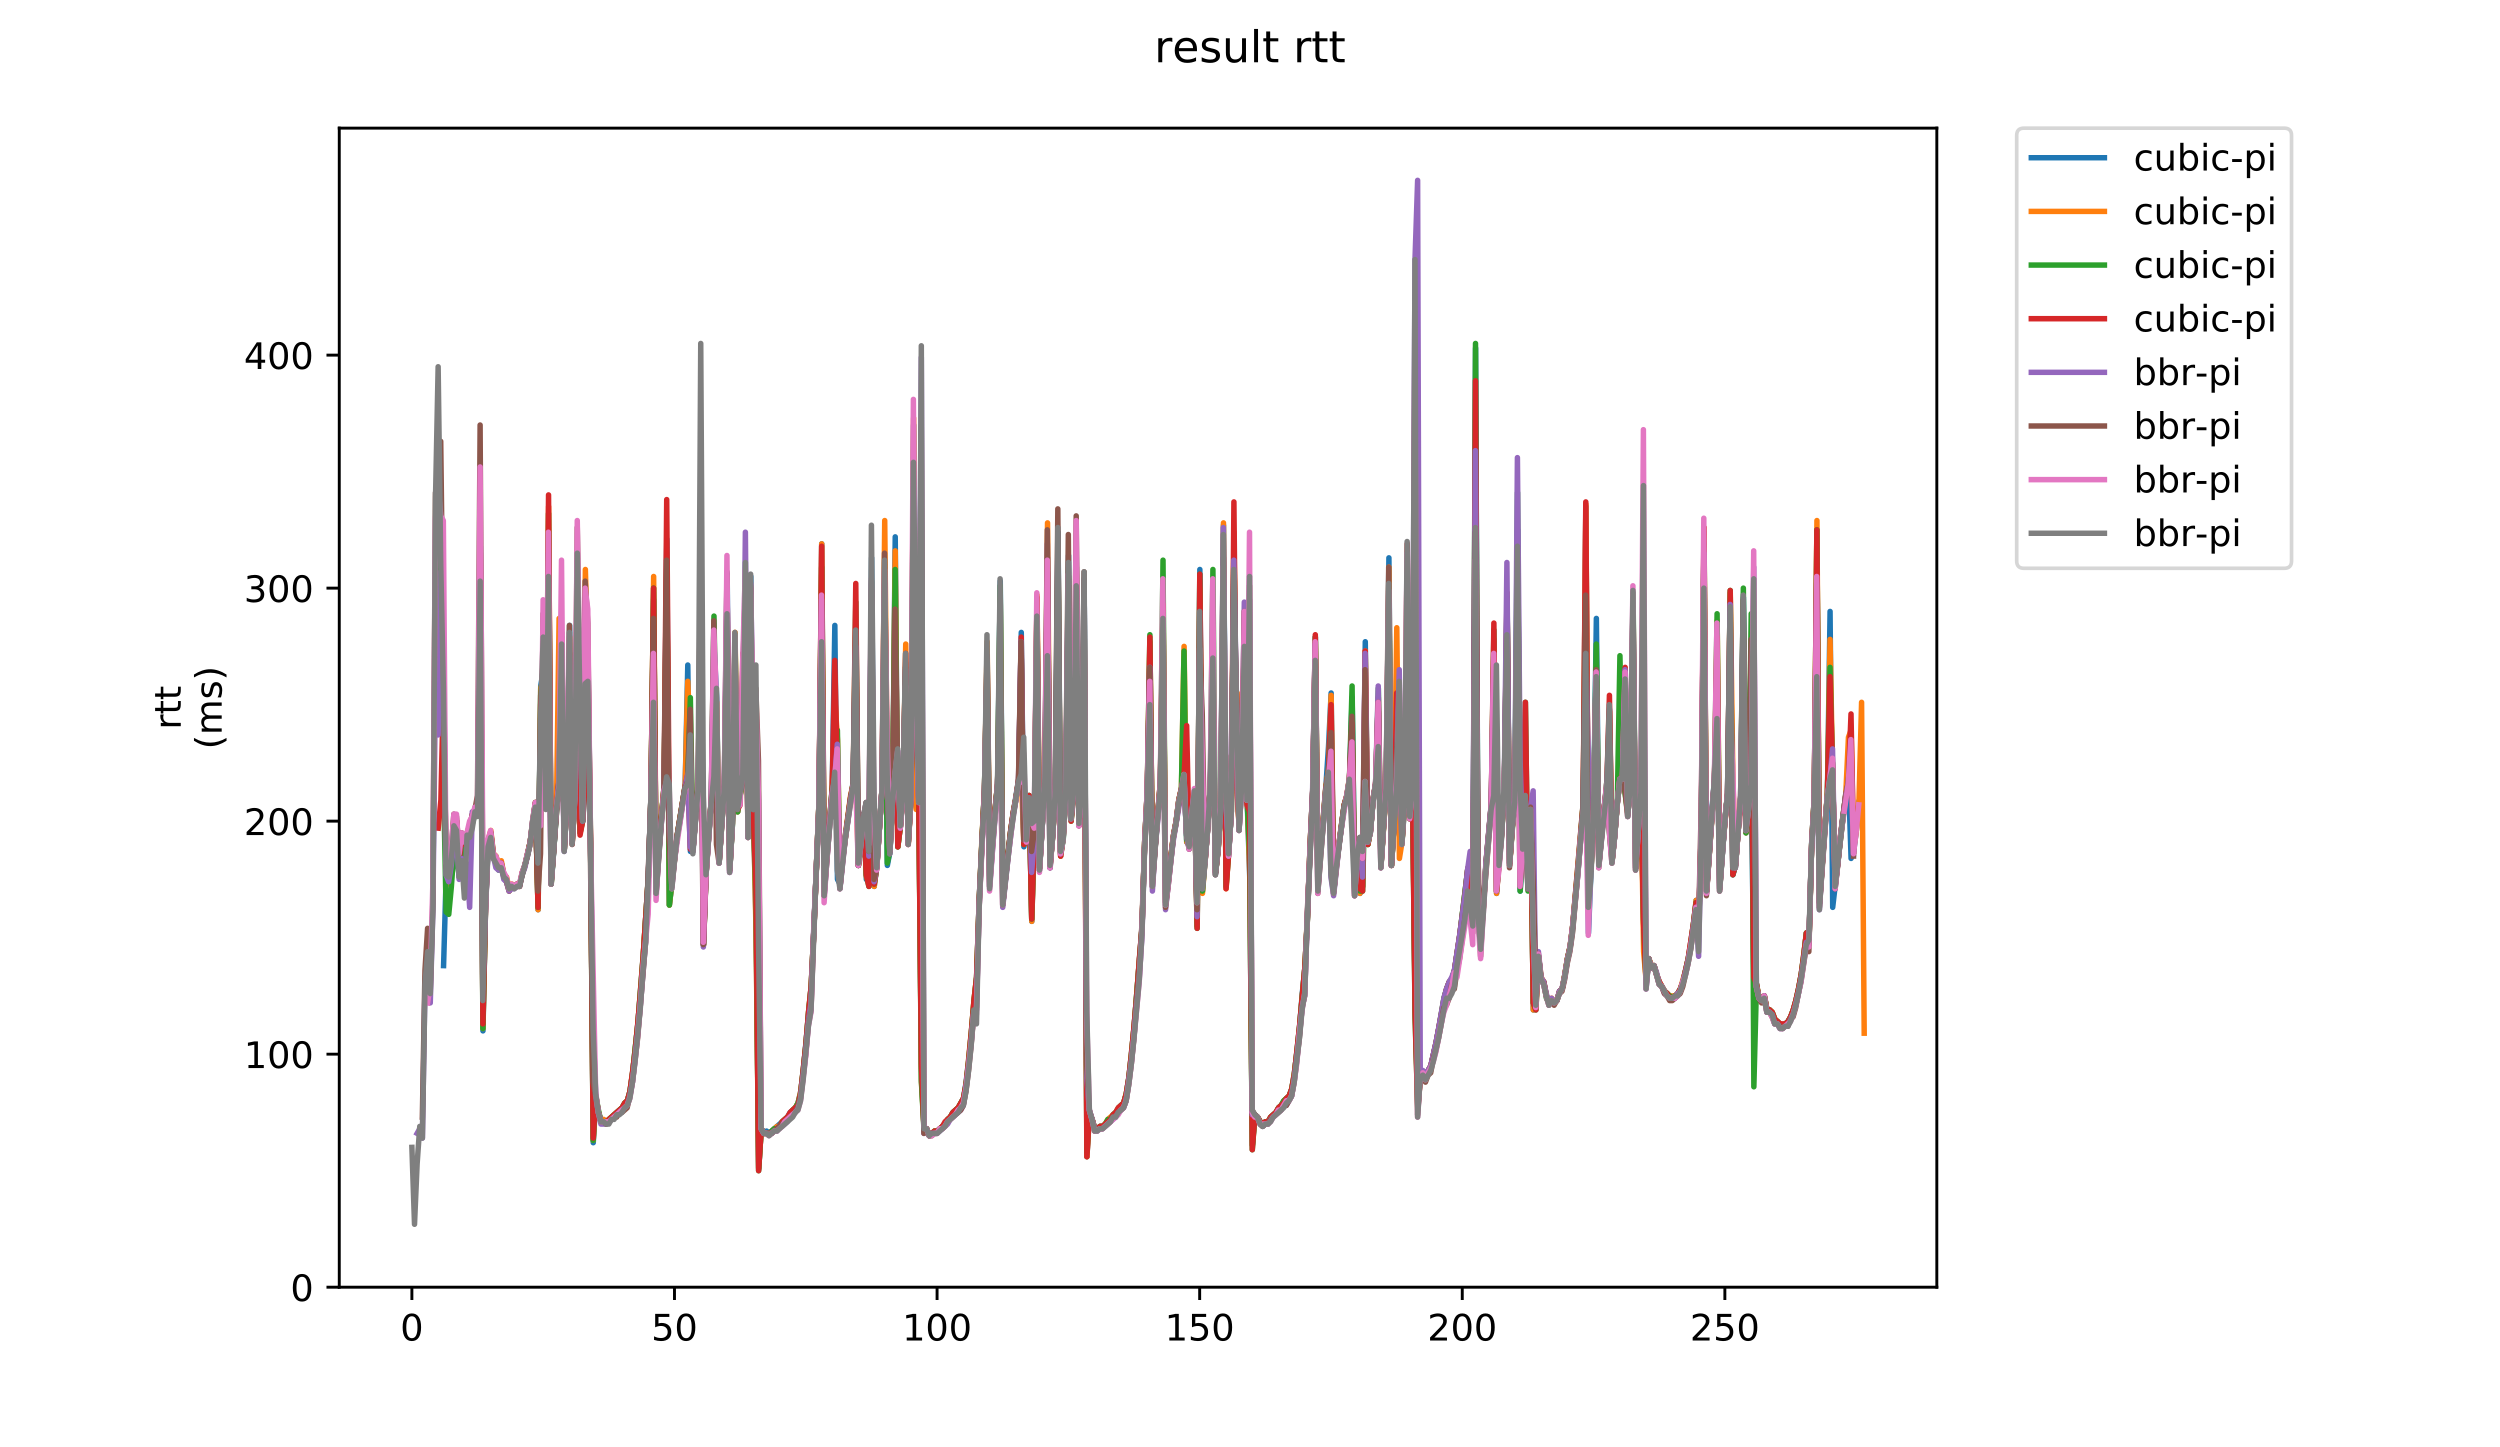 <?xml version="1.0" encoding="utf-8" standalone="no"?>
<!DOCTYPE svg PUBLIC "-//W3C//DTD SVG 1.1//EN"
  "http://www.w3.org/Graphics/SVG/1.1/DTD/svg11.dtd">
<!-- Created with matplotlib (https://matplotlib.org/) -->
<svg height="396pt" version="1.1" viewBox="0 0 684 396" width="684pt" xmlns="http://www.w3.org/2000/svg" xmlns:xlink="http://www.w3.org/1999/xlink">
 <defs>
  <style type="text/css">
*{stroke-linecap:butt;stroke-linejoin:round;}
  </style>
 </defs>
 <g id="figure_1">
  <g id="patch_1">
   <path d="M 0 396 
L 684 396 
L 684 0 
L 0 0 
z
" style="fill:#ffffff;"/>
  </g>
  <g id="axes_1">
   <g id="patch_2">
    <path d="M 92.824 352.174 
L 529.913 352.174 
L 529.913 35.062 
L 92.824 35.062 
z
" style="fill:#ffffff;"/>
   </g>
   <g id="matplotlib.axis_1">
    <g id="xtick_1">
     <g id="line2d_1">
      <defs>
       <path d="M 0 0 
L 0 3.5 
" id="mea64ba94dc" style="stroke:#000000;stroke-width:0.8;"/>
      </defs>
      <g>
       <use style="stroke:#000000;stroke-width:0.8;" x="112.692" xlink:href="#mea64ba94dc" y="352.174"/>
      </g>
     </g>
     <g id="text_1">
      <!-- 0 -->
      <defs>
       <path d="M 31.781 66.406 
Q 24.172 66.406 20.328 58.906 
Q 16.5 51.422 16.5 36.375 
Q 16.5 21.391 20.328 13.891 
Q 24.172 6.391 31.781 6.391 
Q 39.453 6.391 43.281 13.891 
Q 47.125 21.391 47.125 36.375 
Q 47.125 51.422 43.281 58.906 
Q 39.453 66.406 31.781 66.406 
z
M 31.781 74.219 
Q 44.047 74.219 50.516 64.516 
Q 56.984 54.828 56.984 36.375 
Q 56.984 17.969 50.516 8.266 
Q 44.047 -1.422 31.781 -1.422 
Q 19.531 -1.422 13.062 8.266 
Q 6.594 17.969 6.594 36.375 
Q 6.594 54.828 13.062 64.516 
Q 19.531 74.219 31.781 74.219 
z
" id="DejaVuSans-48"/>
      </defs>
      <g transform="translate(109.51 366.773)scale(0.1 -0.1)">
       <use xlink:href="#DejaVuSans-48"/>
      </g>
     </g>
    </g>
    <g id="xtick_2">
     <g id="line2d_2">
      <g>
       <use style="stroke:#000000;stroke-width:0.8;" x="184.537" xlink:href="#mea64ba94dc" y="352.174"/>
      </g>
     </g>
     <g id="text_2">
      <!-- 50 -->
      <defs>
       <path d="M 10.797 72.906 
L 49.516 72.906 
L 49.516 64.594 
L 19.828 64.594 
L 19.828 46.734 
Q 21.969 47.469 24.109 47.828 
Q 26.266 48.188 28.422 48.188 
Q 40.625 48.188 47.75 41.5 
Q 54.891 34.812 54.891 23.391 
Q 54.891 11.625 47.562 5.094 
Q 40.234 -1.422 26.906 -1.422 
Q 22.312 -1.422 17.547 -0.641 
Q 12.797 0.141 7.719 1.703 
L 7.719 11.625 
Q 12.109 9.234 16.797 8.062 
Q 21.484 6.891 26.703 6.891 
Q 35.156 6.891 40.078 11.328 
Q 45.016 15.766 45.016 23.391 
Q 45.016 31 40.078 35.438 
Q 35.156 39.891 26.703 39.891 
Q 22.75 39.891 18.812 39.016 
Q 14.891 38.141 10.797 36.281 
z
" id="DejaVuSans-53"/>
      </defs>
      <g transform="translate(178.175 366.773)scale(0.1 -0.1)">
       <use xlink:href="#DejaVuSans-53"/>
       <use x="63.623" xlink:href="#DejaVuSans-48"/>
      </g>
     </g>
    </g>
    <g id="xtick_3">
     <g id="line2d_3">
      <g>
       <use style="stroke:#000000;stroke-width:0.8;" x="256.383" xlink:href="#mea64ba94dc" y="352.174"/>
      </g>
     </g>
     <g id="text_3">
      <!-- 100 -->
      <defs>
       <path d="M 12.406 8.297 
L 28.516 8.297 
L 28.516 63.922 
L 10.984 60.406 
L 10.984 69.391 
L 28.422 72.906 
L 38.281 72.906 
L 38.281 8.297 
L 54.391 8.297 
L 54.391 0 
L 12.406 0 
z
" id="DejaVuSans-49"/>
      </defs>
      <g transform="translate(246.84 366.773)scale(0.1 -0.1)">
       <use xlink:href="#DejaVuSans-49"/>
       <use x="63.623" xlink:href="#DejaVuSans-48"/>
       <use x="127.246" xlink:href="#DejaVuSans-48"/>
      </g>
     </g>
    </g>
    <g id="xtick_4">
     <g id="line2d_4">
      <g>
       <use style="stroke:#000000;stroke-width:0.8;" x="328.229" xlink:href="#mea64ba94dc" y="352.174"/>
      </g>
     </g>
     <g id="text_4">
      <!-- 150 -->
      <g transform="translate(318.685 366.773)scale(0.1 -0.1)">
       <use xlink:href="#DejaVuSans-49"/>
       <use x="63.623" xlink:href="#DejaVuSans-53"/>
       <use x="127.246" xlink:href="#DejaVuSans-48"/>
      </g>
     </g>
    </g>
    <g id="xtick_5">
     <g id="line2d_5">
      <g>
       <use style="stroke:#000000;stroke-width:0.8;" x="400.075" xlink:href="#mea64ba94dc" y="352.174"/>
      </g>
     </g>
     <g id="text_5">
      <!-- 200 -->
      <defs>
       <path d="M 19.188 8.297 
L 53.609 8.297 
L 53.609 0 
L 7.328 0 
L 7.328 8.297 
Q 12.938 14.109 22.625 23.891 
Q 32.328 33.688 34.812 36.531 
Q 39.547 41.844 41.422 45.531 
Q 43.312 49.219 43.312 52.781 
Q 43.312 58.594 39.234 62.25 
Q 35.156 65.922 28.609 65.922 
Q 23.969 65.922 18.812 64.312 
Q 13.672 62.703 7.812 59.422 
L 7.812 69.391 
Q 13.766 71.781 18.938 73 
Q 24.125 74.219 28.422 74.219 
Q 39.75 74.219 46.484 68.547 
Q 53.219 62.891 53.219 53.422 
Q 53.219 48.922 51.531 44.891 
Q 49.859 40.875 45.406 35.406 
Q 44.188 33.984 37.641 27.219 
Q 31.109 20.453 19.188 8.297 
z
" id="DejaVuSans-50"/>
      </defs>
      <g transform="translate(390.531 366.773)scale(0.1 -0.1)">
       <use xlink:href="#DejaVuSans-50"/>
       <use x="63.623" xlink:href="#DejaVuSans-48"/>
       <use x="127.246" xlink:href="#DejaVuSans-48"/>
      </g>
     </g>
    </g>
    <g id="xtick_6">
     <g id="line2d_6">
      <g>
       <use style="stroke:#000000;stroke-width:0.8;" x="471.921" xlink:href="#mea64ba94dc" y="352.174"/>
      </g>
     </g>
     <g id="text_6">
      <!-- 250 -->
      <g transform="translate(462.377 366.773)scale(0.1 -0.1)">
       <use xlink:href="#DejaVuSans-50"/>
       <use x="63.623" xlink:href="#DejaVuSans-53"/>
       <use x="127.246" xlink:href="#DejaVuSans-48"/>
      </g>
     </g>
    </g>
   </g>
   <g id="matplotlib.axis_2">
    <g id="ytick_1">
     <g id="line2d_7">
      <defs>
       <path d="M 0 0 
L -3.5 0 
" id="m5931d7ad3e" style="stroke:#000000;stroke-width:0.8;"/>
      </defs>
      <g>
       <use style="stroke:#000000;stroke-width:0.8;" x="92.824" xlink:href="#m5931d7ad3e" y="352.174"/>
      </g>
     </g>
     <g id="text_7">
      <!-- 0 -->
      <g transform="translate(79.461 355.973)scale(0.1 -0.1)">
       <use xlink:href="#DejaVuSans-48"/>
      </g>
     </g>
    </g>
    <g id="ytick_2">
     <g id="line2d_8">
      <g>
       <use style="stroke:#000000;stroke-width:0.8;" x="92.824" xlink:href="#m5931d7ad3e" y="288.42"/>
      </g>
     </g>
     <g id="text_8">
      <!-- 100 -->
      <g transform="translate(66.736 292.22)scale(0.1 -0.1)">
       <use xlink:href="#DejaVuSans-49"/>
       <use x="63.623" xlink:href="#DejaVuSans-48"/>
       <use x="127.246" xlink:href="#DejaVuSans-48"/>
      </g>
     </g>
    </g>
    <g id="ytick_3">
     <g id="line2d_9">
      <g>
       <use style="stroke:#000000;stroke-width:0.8;" x="92.824" xlink:href="#m5931d7ad3e" y="224.666"/>
      </g>
     </g>
     <g id="text_9">
      <!-- 200 -->
      <g transform="translate(66.736 228.466)scale(0.1 -0.1)">
       <use xlink:href="#DejaVuSans-50"/>
       <use x="63.623" xlink:href="#DejaVuSans-48"/>
       <use x="127.246" xlink:href="#DejaVuSans-48"/>
      </g>
     </g>
    </g>
    <g id="ytick_4">
     <g id="line2d_10">
      <g>
       <use style="stroke:#000000;stroke-width:0.8;" x="92.824" xlink:href="#m5931d7ad3e" y="160.913"/>
      </g>
     </g>
     <g id="text_10">
      <!-- 300 -->
      <defs>
       <path d="M 40.578 39.312 
Q 47.656 37.797 51.625 33 
Q 55.609 28.219 55.609 21.188 
Q 55.609 10.406 48.188 4.484 
Q 40.766 -1.422 27.094 -1.422 
Q 22.516 -1.422 17.656 -0.516 
Q 12.797 0.391 7.625 2.203 
L 7.625 11.719 
Q 11.719 9.328 16.594 8.109 
Q 21.484 6.891 26.812 6.891 
Q 36.078 6.891 40.938 10.547 
Q 45.797 14.203 45.797 21.188 
Q 45.797 27.641 41.281 31.266 
Q 36.766 34.906 28.719 34.906 
L 20.219 34.906 
L 20.219 43.016 
L 29.109 43.016 
Q 36.375 43.016 40.234 45.922 
Q 44.094 48.828 44.094 54.297 
Q 44.094 59.906 40.109 62.906 
Q 36.141 65.922 28.719 65.922 
Q 24.656 65.922 20.016 65.031 
Q 15.375 64.156 9.812 62.312 
L 9.812 71.094 
Q 15.438 72.656 20.344 73.438 
Q 25.25 74.219 29.594 74.219 
Q 40.828 74.219 47.359 69.109 
Q 53.906 64.016 53.906 55.328 
Q 53.906 49.266 50.438 45.094 
Q 46.969 40.922 40.578 39.312 
z
" id="DejaVuSans-51"/>
      </defs>
      <g transform="translate(66.736 164.712)scale(0.1 -0.1)">
       <use xlink:href="#DejaVuSans-51"/>
       <use x="63.623" xlink:href="#DejaVuSans-48"/>
       <use x="127.246" xlink:href="#DejaVuSans-48"/>
      </g>
     </g>
    </g>
    <g id="ytick_5">
     <g id="line2d_11">
      <g>
       <use style="stroke:#000000;stroke-width:0.8;" x="92.824" xlink:href="#m5931d7ad3e" y="97.159"/>
      </g>
     </g>
     <g id="text_11">
      <!-- 400 -->
      <defs>
       <path d="M 37.797 64.312 
L 12.891 25.391 
L 37.797 25.391 
z
M 35.203 72.906 
L 47.609 72.906 
L 47.609 25.391 
L 58.016 25.391 
L 58.016 17.188 
L 47.609 17.188 
L 47.609 0 
L 37.797 0 
L 37.797 17.188 
L 4.891 17.188 
L 4.891 26.703 
z
" id="DejaVuSans-52"/>
      </defs>
      <g transform="translate(66.736 100.958)scale(0.1 -0.1)">
       <use xlink:href="#DejaVuSans-52"/>
       <use x="63.623" xlink:href="#DejaVuSans-48"/>
       <use x="127.246" xlink:href="#DejaVuSans-48"/>
      </g>
     </g>
    </g>
    <g id="text_12">
     <!-- rtt -->
     <defs>
      <path d="M 41.109 46.297 
Q 39.594 47.172 37.812 47.578 
Q 36.031 48 33.891 48 
Q 26.266 48 22.188 43.047 
Q 18.109 38.094 18.109 28.812 
L 18.109 0 
L 9.078 0 
L 9.078 54.688 
L 18.109 54.688 
L 18.109 46.188 
Q 20.953 51.172 25.484 53.578 
Q 30.031 56 36.531 56 
Q 37.453 56 38.578 55.875 
Q 39.703 55.766 41.062 55.516 
z
" id="DejaVuSans-114"/>
      <path d="M 18.312 70.219 
L 18.312 54.688 
L 36.812 54.688 
L 36.812 47.703 
L 18.312 47.703 
L 18.312 18.016 
Q 18.312 11.328 20.141 9.422 
Q 21.969 7.516 27.594 7.516 
L 36.812 7.516 
L 36.812 0 
L 27.594 0 
Q 17.188 0 13.234 3.875 
Q 9.281 7.766 9.281 18.016 
L 9.281 47.703 
L 2.688 47.703 
L 2.688 54.688 
L 9.281 54.688 
L 9.281 70.219 
z
" id="DejaVuSans-116"/>
     </defs>
     <g transform="translate(49.459 199.594)rotate(-90)scale(0.1 -0.1)">
      <use xlink:href="#DejaVuSans-114"/>
      <use x="41.113" xlink:href="#DejaVuSans-116"/>
      <use x="80.322" xlink:href="#DejaVuSans-116"/>
     </g>
     <!-- (ms) -->
     <defs>
      <path d="M 31 75.875 
Q 24.469 64.656 21.281 53.656 
Q 18.109 42.672 18.109 31.391 
Q 18.109 20.125 21.312 9.062 
Q 24.516 -2 31 -13.188 
L 23.188 -13.188 
Q 15.875 -1.703 12.234 9.375 
Q 8.594 20.453 8.594 31.391 
Q 8.594 42.281 12.203 53.312 
Q 15.828 64.359 23.188 75.875 
z
" id="DejaVuSans-40"/>
      <path d="M 52 44.188 
Q 55.375 50.25 60.062 53.125 
Q 64.75 56 71.094 56 
Q 79.641 56 84.281 50.016 
Q 88.922 44.047 88.922 33.016 
L 88.922 0 
L 79.891 0 
L 79.891 32.719 
Q 79.891 40.578 77.094 44.375 
Q 74.312 48.188 68.609 48.188 
Q 61.625 48.188 57.562 43.547 
Q 53.516 38.922 53.516 30.906 
L 53.516 0 
L 44.484 0 
L 44.484 32.719 
Q 44.484 40.625 41.703 44.406 
Q 38.922 48.188 33.109 48.188 
Q 26.219 48.188 22.156 43.531 
Q 18.109 38.875 18.109 30.906 
L 18.109 0 
L 9.078 0 
L 9.078 54.688 
L 18.109 54.688 
L 18.109 46.188 
Q 21.188 51.219 25.484 53.609 
Q 29.781 56 35.688 56 
Q 41.656 56 45.828 52.969 
Q 50 49.953 52 44.188 
z
" id="DejaVuSans-109"/>
      <path d="M 44.281 53.078 
L 44.281 44.578 
Q 40.484 46.531 36.375 47.5 
Q 32.281 48.484 27.875 48.484 
Q 21.188 48.484 17.844 46.438 
Q 14.5 44.391 14.5 40.281 
Q 14.5 37.156 16.891 35.375 
Q 19.281 33.594 26.516 31.984 
L 29.594 31.297 
Q 39.156 29.25 43.188 25.516 
Q 47.219 21.781 47.219 15.094 
Q 47.219 7.469 41.188 3.016 
Q 35.156 -1.422 24.609 -1.422 
Q 20.219 -1.422 15.453 -0.562 
Q 10.688 0.297 5.422 2 
L 5.422 11.281 
Q 10.406 8.688 15.234 7.391 
Q 20.062 6.109 24.812 6.109 
Q 31.156 6.109 34.562 8.281 
Q 37.984 10.453 37.984 14.406 
Q 37.984 18.062 35.516 20.016 
Q 33.062 21.969 24.703 23.781 
L 21.578 24.516 
Q 13.234 26.266 9.516 29.906 
Q 5.812 33.547 5.812 39.891 
Q 5.812 47.609 11.281 51.797 
Q 16.75 56 26.812 56 
Q 31.781 56 36.172 55.266 
Q 40.578 54.547 44.281 53.078 
z
" id="DejaVuSans-115"/>
      <path d="M 8.016 75.875 
L 15.828 75.875 
Q 23.141 64.359 26.781 53.312 
Q 30.422 42.281 30.422 31.391 
Q 30.422 20.453 26.781 9.375 
Q 23.141 -1.703 15.828 -13.188 
L 8.016 -13.188 
Q 14.5 -2 17.703 9.062 
Q 20.906 20.125 20.906 31.391 
Q 20.906 42.672 17.703 53.656 
Q 14.5 64.656 8.016 75.875 
z
" id="DejaVuSans-41"/>
     </defs>
     <g transform="translate(60.657 204.995)rotate(-90)scale(0.1 -0.1)">
      <use xlink:href="#DejaVuSans-40"/>
      <use x="39.014" xlink:href="#DejaVuSans-109"/>
      <use x="136.426" xlink:href="#DejaVuSans-115"/>
      <use x="188.525" xlink:href="#DejaVuSans-41"/>
     </g>
    </g>
   </g>
   <g id="line2d_12">
    <path clip-path="url(#p298d9d2288)" d="M 121.361 264.194 
L 122.079 239.33 
L 122.797 238.055 
L 123.516 234.23 
L 124.234 224.666 
L 124.953 225.942 
L 125.671 235.505 
L 126.39 229.767 
L 127.108 231.042 
L 127.827 227.854 
L 128.545 225.942 
L 129.264 222.754 
L 130.7 221.479 
L 131.419 149.437 
L 132.137 282.045 
L 132.856 247.618 
L 133.574 229.767 
L 134.293 227.854 
L 135.011 233.592 
L 135.73 234.867 
L 136.448 236.78 
L 137.167 236.142 
L 137.885 239.33 
L 138.604 240.605 
L 139.322 243.155 
L 140.04 242.518 
L 140.759 242.518 
L 141.477 241.88 
L 142.196 241.88 
L 142.914 238.692 
L 143.633 236.78 
L 145.07 230.404 
L 145.788 224.029 
L 146.507 219.566 
L 147.225 248.893 
L 147.943 187.689 
L 148.662 183.226 
L 149.38 219.566 
L 150.099 145.612 
L 150.817 241.88 
L 151.536 232.317 
L 152.254 220.841 
L 152.973 213.191 
L 153.691 190.877 
L 154.41 232.317 
L 155.128 218.929 
L 155.847 171.113 
L 156.565 230.404 
L 157.283 218.291 
L 158.002 159 
L 158.72 197.252 
L 159.439 224.666 
L 160.157 213.191 
L 160.876 180.039 
L 161.594 230.404 
L 162.313 312.647 
L 163.031 300.534 
L 163.75 304.359 
L 164.468 306.909 
L 165.905 306.909 
L 170.216 303.084 
L 170.934 301.809 
L 171.653 301.171 
L 172.371 298.621 
L 173.09 293.521 
L 174.526 280.132 
L 175.963 261.644 
L 177.4 239.967 
L 178.119 217.016 
L 178.837 164.1 
L 179.556 242.518 
L 180.993 223.391 
L 181.711 215.103 
L 182.43 147.524 
L 183.148 247.618 
L 185.303 228.492 
L 187.459 215.103 
L 188.177 181.951 
L 188.896 232.954 
L 189.614 232.317 
L 191.051 214.466 
L 191.769 164.1 
L 192.488 258.456 
L 193.206 238.692 
L 194.643 218.291 
L 195.362 176.851 
L 196.08 190.877 
L 196.799 235.505 
L 197.517 224.029 
L 198.236 215.103 
L 198.954 157.087 
L 199.673 238.055 
L 201.109 213.191 
L 201.828 222.116 
L 203.265 212.553 
L 203.983 162.188 
L 204.702 228.492 
L 205.42 157.725 
L 206.139 222.116 
L 206.857 252.718 
L 207.576 319.66 
L 208.294 308.822 
L 209.012 310.097 
L 209.731 309.459 
L 210.449 310.097 
L 215.479 305.634 
L 216.197 304.359 
L 217.634 303.084 
L 218.352 301.809 
L 219.071 298.621 
L 219.789 292.883 
L 221.945 269.932 
L 222.663 254.631 
L 224.1 218.929 
L 224.819 148.799 
L 225.537 243.793 
L 226.255 233.592 
L 227.692 215.741 
L 228.411 171.113 
L 229.129 240.605 
L 229.848 241.88 
L 231.285 228.492 
L 233.44 213.828 
L 234.159 171.113 
L 234.877 236.78 
L 235.595 230.404 
L 236.314 222.754 
L 237.032 240.605 
L 237.751 241.242 
L 238.469 152.625 
L 239.188 242.518 
L 239.906 236.78 
L 241.343 215.741 
L 242.062 159.638 
L 242.78 236.78 
L 243.499 232.954 
L 244.217 218.929 
L 244.935 146.887 
L 245.654 231.679 
L 246.372 225.942 
L 247.091 217.016 
L 247.809 181.314 
L 248.528 230.404 
L 249.246 218.291 
L 249.965 116.285 
L 250.683 193.427 
L 251.402 218.929 
L 252.12 295.433 
L 252.838 308.822 
L 253.557 308.822 
L 254.275 310.734 
L 255.712 309.459 
L 256.431 309.459 
L 258.586 307.546 
L 259.305 306.271 
L 260.023 305.634 
L 260.742 304.359 
L 262.178 303.084 
L 263.615 300.534 
L 264.334 296.071 
L 265.052 289.695 
L 267.208 267.382 
L 267.926 245.705 
L 269.363 215.741 
L 270.081 178.126 
L 270.8 240.605 
L 272.237 221.479 
L 272.955 214.466 
L 273.674 159 
L 274.392 246.98 
L 275.829 233.592 
L 276.548 227.217 
L 277.985 217.654 
L 278.703 213.191 
L 279.421 173.026 
L 280.14 231.679 
L 280.858 229.129 
L 281.577 217.654 
L 282.295 252.081 
L 283.014 226.579 
L 283.732 169.201 
L 284.451 237.417 
L 285.888 213.828 
L 286.606 152.625 
L 287.324 237.417 
L 288.761 217.016 
L 289.48 145.612 
L 290.198 234.23 
L 290.917 229.129 
L 291.635 215.741 
L 292.354 151.987 
L 293.072 224.029 
L 293.791 215.741 
L 294.509 161.55 
L 295.228 225.304 
L 295.946 214.466 
L 296.664 166.013 
L 297.383 316.472 
L 298.101 304.359 
L 298.82 306.271 
L 299.538 308.822 
L 300.257 308.822 
L 300.975 308.184 
L 301.694 308.184 
L 303.849 306.271 
L 304.568 304.996 
L 305.286 304.359 
L 306.004 303.084 
L 307.441 301.809 
L 308.16 299.258 
L 308.878 294.796 
L 310.315 280.77 
L 312.471 253.356 
L 313.189 230.404 
L 313.907 216.378 
L 314.626 178.764 
L 315.344 240.605 
L 316.781 222.116 
L 317.5 213.828 
L 318.218 169.201 
L 318.937 246.98 
L 321.092 228.492 
L 321.811 224.666 
L 322.529 218.929 
L 323.247 215.741 
L 323.966 211.916 
L 324.684 230.404 
L 325.403 231.042 
L 326.121 221.479 
L 326.84 218.929 
L 327.558 253.356 
L 328.277 155.812 
L 328.995 243.793 
L 330.432 226.579 
L 331.15 215.741 
L 331.869 183.226 
L 332.587 238.692 
L 333.306 231.679 
L 334.024 220.204 
L 334.743 143.699 
L 335.461 227.217 
L 336.18 232.954 
L 336.898 222.116 
L 337.617 148.799 
L 338.335 208.09 
L 339.054 225.942 
L 339.772 192.152 
L 340.49 197.252 
L 341.927 239.967 
L 342.646 313.284 
L 343.364 304.996 
L 344.083 305.634 
L 344.801 306.909 
L 345.52 307.546 
L 346.238 306.909 
L 346.957 306.909 
L 347.675 305.634 
L 349.112 304.359 
L 349.83 303.084 
L 350.549 302.446 
L 351.267 301.171 
L 352.704 299.896 
L 353.423 297.983 
L 354.141 293.521 
L 354.86 287.783 
L 355.578 280.77 
L 356.297 271.844 
L 357.015 264.831 
L 357.733 250.806 
L 358.452 231.042 
L 359.17 216.378 
L 359.889 174.301 
L 360.607 242.518 
L 361.326 232.317 
L 362.763 215.103 
L 363.481 204.265 
L 364.2 189.602 
L 364.918 243.793 
L 365.637 236.142 
L 367.073 225.304 
L 367.792 220.204 
L 368.51 217.654 
L 369.229 213.191 
L 369.947 190.877 
L 370.666 243.793 
L 371.384 233.592 
L 372.103 244.43 
L 372.821 242.518 
L 373.54 175.576 
L 374.258 231.042 
L 374.976 227.217 
L 375.695 218.291 
L 376.413 214.466 
L 377.132 197.89 
L 377.85 236.78 
L 379.287 215.103 
L 380.006 152.625 
L 380.724 236.78 
L 381.443 224.666 
L 382.161 183.226 
L 383.598 230.404 
L 384.316 220.204 
L 385.035 169.201 
L 385.753 224.029 
L 386.472 216.378 
L 387.19 274.394 
L 387.909 303.084 
L 388.627 294.158 
L 389.346 293.521 
L 390.064 294.796 
L 390.783 292.883 
L 391.501 291.608 
L 392.938 285.233 
L 394.375 277.582 
L 395.093 273.119 
L 395.812 270.569 
L 396.53 268.657 
L 397.249 268.019 
L 397.967 265.469 
L 399.404 255.906 
L 401.559 238.055 
L 402.278 235.505 
L 402.996 251.443 
L 403.715 95.246 
L 404.433 252.718 
L 405.152 256.543 
L 405.87 247.618 
L 406.589 236.142 
L 408.026 220.204 
L 408.744 178.126 
L 409.462 244.43 
L 410.181 234.867 
L 410.899 227.217 
L 411.618 214.466 
L 412.336 163.463 
L 413.055 236.142 
L 413.773 225.942 
L 414.492 218.291 
L 415.21 144.974 
L 415.929 243.793 
L 416.647 231.042 
L 417.366 225.942 
L 418.084 242.518 
L 418.802 220.841 
L 419.521 276.307 
L 420.239 274.394 
L 420.958 261.644 
L 421.676 268.019 
L 422.395 268.657 
L 423.113 272.482 
L 423.832 274.394 
L 424.55 273.757 
L 425.269 274.394 
L 425.987 273.757 
L 426.706 271.207 
L 427.424 270.569 
L 428.142 266.744 
L 428.861 262.281 
L 429.579 259.094 
L 430.298 253.356 
L 433.172 219.566 
L 433.89 138.599 
L 434.609 255.268 
L 436.045 219.566 
L 436.764 169.201 
L 437.482 236.142 
L 438.919 220.841 
L 439.638 215.103 
L 440.356 194.065 
L 441.075 235.505 
L 441.793 228.492 
L 442.512 219.566 
L 443.23 213.191 
L 443.949 212.553 
L 444.667 183.864 
L 445.385 222.754 
L 446.104 213.828 
L 446.822 170.476 
L 447.541 237.417 
L 448.978 216.378 
L 449.696 251.443 
L 450.415 268.657 
L 451.133 262.281 
L 451.852 264.831 
L 452.57 264.194 
L 453.288 266.744 
L 454.007 268.657 
L 455.444 271.207 
L 456.162 271.844 
L 456.881 273.119 
L 457.599 273.119 
L 459.036 271.844 
L 459.755 270.569 
L 460.473 268.657 
L 461.91 262.281 
L 463.347 252.718 
L 464.065 246.343 
L 464.784 253.356 
L 465.502 225.304 
L 466.221 145.612 
L 466.939 243.793 
L 467.658 233.592 
L 468.376 221.479 
L 469.095 213.191 
L 469.813 185.777 
L 470.531 242.518 
L 471.968 224.029 
L 472.687 217.016 
L 473.405 173.663 
L 474.124 239.33 
L 474.842 236.78 
L 476.279 217.654 
L 476.998 163.463 
L 477.716 227.854 
L 479.153 213.191 
L 479.871 269.932 
L 480.59 269.294 
L 481.308 273.757 
L 482.745 272.482 
L 483.464 276.307 
L 484.182 276.307 
L 484.901 277.582 
L 485.619 279.495 
L 486.338 279.495 
L 487.774 280.77 
L 489.211 279.495 
L 489.93 278.22 
L 490.648 276.307 
L 491.367 273.757 
L 492.085 270.569 
L 492.804 266.744 
L 494.241 255.268 
L 494.959 257.181 
L 495.678 230.404 
L 496.396 218.291 
L 497.114 151.987 
L 497.833 246.98 
L 499.27 226.579 
L 499.988 217.016 
L 500.707 167.288 
L 501.425 248.255 
L 505.018 217.016 
L 505.736 213.191 
L 506.454 234.867 
L 507.173 232.954 
L 507.891 227.217 
L 508.61 219.566 
L 508.61 219.566 
" style="fill:none;stroke:#1f77b4;stroke-linecap:square;stroke-width:1.5;"/>
   </g>
   <g id="line2d_13">
    <path clip-path="url(#p298d9d2288)" d="M 122.796 241.88 
L 123.514 234.867 
L 124.233 223.391 
L 124.951 224.666 
L 125.67 234.23 
L 126.388 228.492 
L 127.107 230.404 
L 127.825 227.854 
L 128.544 225.942 
L 129.262 222.754 
L 129.981 221.479 
L 130.699 220.841 
L 131.418 151.35 
L 132.136 281.407 
L 132.854 246.98 
L 133.573 229.767 
L 134.291 227.217 
L 135.01 233.592 
L 135.728 234.23 
L 136.447 236.78 
L 137.165 235.505 
L 137.884 239.33 
L 138.602 239.967 
L 139.321 243.155 
L 140.039 241.88 
L 140.757 242.518 
L 141.476 241.88 
L 142.194 241.88 
L 142.913 238.692 
L 143.631 236.78 
L 145.068 230.404 
L 145.787 224.029 
L 146.505 219.566 
L 147.224 248.893 
L 147.942 188.327 
L 148.661 185.777 
L 149.379 219.566 
L 150.097 138.599 
L 150.816 241.88 
L 152.253 220.841 
L 152.971 169.201 
L 153.69 182.589 
L 154.408 232.317 
L 155.127 218.291 
L 155.845 174.301 
L 156.564 230.404 
L 157.282 218.291 
L 158 160.275 
L 158.719 227.854 
L 159.437 224.029 
L 160.156 155.812 
L 160.874 181.314 
L 161.593 230.404 
L 162.311 312.009 
L 163.03 299.896 
L 163.748 304.359 
L 164.467 306.909 
L 165.185 306.271 
L 165.904 306.909 
L 170.214 303.084 
L 170.933 301.809 
L 171.651 301.171 
L 172.37 298.621 
L 173.088 293.521 
L 174.525 280.132 
L 175.962 261.644 
L 177.399 239.967 
L 178.117 217.654 
L 178.836 157.725 
L 179.554 242.518 
L 180.273 231.679 
L 181.71 215.103 
L 182.428 155.812 
L 183.147 247.618 
L 185.302 228.492 
L 187.457 215.103 
L 188.176 186.414 
L 188.894 203.628 
L 189.613 232.317 
L 191.05 214.466 
L 191.768 170.476 
L 192.486 258.456 
L 193.205 238.692 
L 194.642 218.291 
L 195.36 211.916 
L 196.079 192.152 
L 196.797 235.505 
L 197.516 224.029 
L 198.234 214.466 
L 198.953 173.663 
L 199.671 238.055 
L 200.39 225.304 
L 201.108 173.026 
L 201.826 222.116 
L 203.263 212.553 
L 203.982 166.013 
L 204.7 228.492 
L 205.419 184.502 
L 206.856 255.268 
L 207.574 319.66 
L 208.293 308.822 
L 209.011 310.097 
L 210.448 310.097 
L 212.603 308.184 
L 213.322 308.184 
L 214.04 306.909 
L 216.196 304.996 
L 216.914 303.721 
L 217.633 303.084 
L 218.351 301.809 
L 219.069 298.621 
L 219.788 292.883 
L 220.506 285.87 
L 221.225 276.945 
L 221.943 269.932 
L 222.662 254.631 
L 224.099 218.929 
L 224.817 148.799 
L 225.536 243.155 
L 227.691 215.741 
L 228.409 190.877 
L 229.128 202.353 
L 229.846 241.88 
L 231.283 228.492 
L 232.72 217.654 
L 233.439 214.466 
L 234.157 214.466 
L 234.876 236.78 
L 235.594 230.404 
L 236.312 222.754 
L 237.031 239.967 
L 237.749 241.242 
L 238.468 181.314 
L 239.186 242.518 
L 239.905 236.78 
L 241.342 215.741 
L 242.06 142.424 
L 242.779 215.741 
L 243.497 232.317 
L 244.216 218.929 
L 244.934 150.712 
L 245.652 231.679 
L 246.371 225.942 
L 247.089 216.378 
L 247.808 176.214 
L 248.526 230.404 
L 249.245 218.291 
L 249.963 114.372 
L 250.682 221.479 
L 251.4 220.204 
L 252.119 296.071 
L 252.837 308.822 
L 253.555 308.822 
L 254.274 310.734 
L 255.711 309.459 
L 256.429 309.459 
L 258.585 307.546 
L 259.303 306.271 
L 260.022 305.634 
L 260.74 304.359 
L 262.177 303.084 
L 263.614 300.534 
L 264.332 296.708 
L 265.769 282.045 
L 266.488 273.757 
L 267.206 267.382 
L 267.925 246.343 
L 268.643 229.767 
L 269.362 216.378 
L 270.08 175.576 
L 270.799 240.605 
L 272.235 221.479 
L 272.954 214.466 
L 273.672 163.463 
L 274.391 246.98 
L 275.828 233.592 
L 276.546 227.217 
L 277.265 222.116 
L 277.983 218.291 
L 278.702 213.191 
L 279.42 211.916 
L 280.138 231.042 
L 280.857 229.129 
L 281.575 217.654 
L 282.294 252.081 
L 283.012 226.579 
L 283.731 162.825 
L 284.449 237.417 
L 285.886 213.828 
L 286.605 143.062 
L 287.323 236.78 
L 288.042 227.854 
L 288.76 217.016 
L 289.478 149.437 
L 290.197 234.23 
L 290.915 228.492 
L 291.634 215.741 
L 292.352 164.738 
L 293.071 224.029 
L 293.789 215.741 
L 294.508 162.825 
L 295.226 225.304 
L 295.945 214.466 
L 296.663 174.938 
L 297.381 316.472 
L 298.1 304.359 
L 298.818 306.271 
L 299.537 308.822 
L 300.255 308.822 
L 300.974 308.184 
L 301.692 308.184 
L 302.411 307.546 
L 303.129 306.271 
L 305.285 304.359 
L 306.003 303.084 
L 307.44 301.809 
L 308.158 299.258 
L 308.877 294.796 
L 310.314 280.77 
L 312.469 253.356 
L 313.188 230.404 
L 313.906 216.378 
L 314.624 175.576 
L 315.343 240.605 
L 316.78 222.116 
L 317.498 213.828 
L 318.217 165.375 
L 318.935 246.98 
L 319.654 241.242 
L 320.372 234.23 
L 321.091 228.492 
L 321.809 224.666 
L 322.528 218.929 
L 323.246 215.741 
L 323.964 176.851 
L 324.683 230.404 
L 325.401 231.042 
L 326.12 221.479 
L 326.838 218.291 
L 327.557 253.356 
L 328.275 160.913 
L 328.994 244.43 
L 330.431 226.579 
L 331.149 215.103 
L 331.868 193.427 
L 332.586 238.692 
L 333.304 232.317 
L 334.023 220.204 
L 334.741 143.062 
L 335.46 243.155 
L 336.897 222.116 
L 337.615 145.612 
L 338.334 213.828 
L 339.052 226.579 
L 339.771 189.602 
L 340.489 189.602 
L 341.207 217.016 
L 341.926 238.692 
L 342.644 313.284 
L 343.363 304.996 
L 344.081 305.634 
L 344.8 306.909 
L 345.518 307.546 
L 346.237 306.909 
L 346.955 306.909 
L 347.674 305.634 
L 349.111 304.359 
L 349.829 303.084 
L 350.547 302.446 
L 351.266 301.171 
L 352.703 299.896 
L 353.421 297.983 
L 354.14 293.521 
L 354.858 287.783 
L 355.577 280.77 
L 357.014 264.831 
L 357.732 250.168 
L 358.45 231.042 
L 359.169 216.378 
L 359.887 175.576 
L 360.606 242.518 
L 361.324 232.317 
L 362.761 215.103 
L 363.48 210.641 
L 364.198 190.239 
L 364.917 243.793 
L 365.635 236.142 
L 367.072 225.304 
L 367.79 220.204 
L 368.509 217.654 
L 369.227 212.553 
L 369.946 200.44 
L 370.664 243.793 
L 371.383 233.592 
L 372.101 244.43 
L 372.82 242.518 
L 373.538 178.126 
L 374.257 231.042 
L 374.975 227.217 
L 375.693 218.291 
L 376.412 214.466 
L 377.13 194.702 
L 377.849 236.78 
L 379.286 215.741 
L 380.004 155.175 
L 380.723 236.78 
L 381.441 224.666 
L 382.16 171.751 
L 382.878 234.867 
L 383.597 230.404 
L 384.315 219.566 
L 385.033 164.1 
L 385.752 224.029 
L 386.47 216.378 
L 387.189 274.394 
L 387.907 303.084 
L 388.626 294.796 
L 389.344 293.521 
L 390.063 294.796 
L 390.781 292.883 
L 391.5 291.608 
L 392.937 285.233 
L 393.655 281.407 
L 395.092 273.119 
L 395.81 270.569 
L 396.529 268.657 
L 397.247 268.019 
L 397.966 265.469 
L 399.403 255.906 
L 401.558 238.055 
L 402.276 235.505 
L 402.995 251.443 
L 403.713 141.149 
L 404.432 252.081 
L 405.15 256.543 
L 405.869 248.255 
L 406.587 236.142 
L 408.024 220.204 
L 408.743 174.938 
L 409.461 244.43 
L 410.898 227.217 
L 411.616 214.466 
L 412.335 165.375 
L 413.053 236.142 
L 413.772 225.942 
L 414.49 218.291 
L 415.209 153.9 
L 415.927 221.479 
L 416.646 231.679 
L 417.364 225.304 
L 418.083 243.155 
L 418.801 220.841 
L 419.519 276.307 
L 420.238 274.394 
L 420.956 261.644 
L 421.675 267.382 
L 422.393 268.657 
L 423.112 272.482 
L 423.83 274.394 
L 424.549 273.119 
L 425.267 274.394 
L 425.986 273.757 
L 426.704 271.207 
L 427.423 270.569 
L 428.141 266.744 
L 428.859 262.281 
L 429.578 259.094 
L 430.296 253.356 
L 433.17 219.566 
L 433.889 137.961 
L 434.607 238.692 
L 435.326 237.417 
L 436.044 219.566 
L 436.762 181.951 
L 437.481 236.142 
L 438.918 220.841 
L 439.636 215.741 
L 440.355 194.702 
L 441.073 235.505 
L 441.792 228.492 
L 442.51 219.566 
L 443.229 213.191 
L 443.947 211.916 
L 444.666 216.378 
L 445.384 222.754 
L 446.102 213.828 
L 446.821 174.301 
L 447.539 237.417 
L 448.976 215.741 
L 449.695 260.369 
L 450.413 268.657 
L 451.132 262.281 
L 451.85 264.194 
L 452.569 264.194 
L 453.287 266.744 
L 454.005 268.657 
L 455.442 271.207 
L 456.879 272.482 
L 458.316 272.482 
L 459.035 271.844 
L 459.753 270.569 
L 461.19 265.469 
L 461.909 262.281 
L 463.345 252.718 
L 464.064 246.343 
L 464.782 253.356 
L 465.501 225.304 
L 466.219 144.337 
L 466.938 243.793 
L 469.093 213.828 
L 469.812 169.838 
L 470.53 242.518 
L 471.249 232.317 
L 472.685 217.016 
L 473.404 162.188 
L 474.122 213.191 
L 474.841 236.78 
L 476.278 217.654 
L 476.996 173.026 
L 477.715 227.854 
L 478.433 221.479 
L 479.152 179.401 
L 479.87 271.207 
L 480.588 269.294 
L 481.307 273.119 
L 482.025 273.119 
L 482.744 272.482 
L 483.462 276.307 
L 484.181 276.307 
L 484.899 276.945 
L 485.618 278.857 
L 487.773 280.77 
L 489.21 279.495 
L 489.928 278.22 
L 490.647 276.307 
L 491.365 273.757 
L 492.084 270.569 
L 492.802 266.744 
L 494.239 255.268 
L 494.958 257.181 
L 495.676 231.042 
L 496.395 218.291 
L 497.113 142.424 
L 497.831 246.98 
L 499.268 226.579 
L 499.987 217.016 
L 500.705 174.938 
L 501.424 213.191 
L 502.142 241.88 
L 505.016 217.016 
L 505.735 201.715 
L 506.453 199.802 
L 507.171 232.317 
L 507.89 227.217 
L 508.608 219.566 
L 509.327 192.152 
L 510.045 282.682 
L 510.045 282.682 
" style="fill:none;stroke:#ff7f0e;stroke-linecap:square;stroke-width:1.5;"/>
   </g>
   <g id="line2d_14">
    <path clip-path="url(#p298d9d2288)" d="M 118.469 241.88 
L 119.188 155.812 
L 119.906 165.375 
L 120.625 153.262 
L 121.343 213.828 
L 122.062 249.53 
L 122.78 250.168 
L 123.499 242.518 
L 124.217 232.317 
L 124.936 234.23 
L 125.654 239.967 
L 126.372 233.592 
L 127.091 229.767 
L 127.809 231.042 
L 128.528 228.492 
L 129.246 225.304 
L 129.965 222.754 
L 130.683 222.116 
L 131.402 160.275 
L 132.12 281.407 
L 132.839 248.255 
L 133.557 231.042 
L 134.276 227.854 
L 134.994 234.867 
L 135.712 235.505 
L 136.431 238.055 
L 137.149 236.78 
L 137.868 239.967 
L 138.586 241.242 
L 139.305 243.793 
L 140.023 242.518 
L 141.46 242.518 
L 142.179 241.88 
L 143.615 236.78 
L 145.052 230.404 
L 146.489 219.566 
L 147.208 248.255 
L 147.926 190.239 
L 148.645 182.589 
L 149.363 220.204 
L 150.082 140.511 
L 150.8 241.88 
L 152.955 213.191 
L 153.674 174.301 
L 154.392 232.317 
L 155.111 218.929 
L 155.829 178.764 
L 156.548 230.404 
L 157.266 218.929 
L 157.985 160.913 
L 158.703 227.854 
L 159.422 224.666 
L 160.14 171.751 
L 160.859 205.54 
L 161.577 231.042 
L 162.295 312.009 
L 163.014 299.896 
L 163.732 303.721 
L 164.451 306.909 
L 165.888 306.909 
L 170.198 303.084 
L 170.917 301.809 
L 171.635 301.171 
L 172.354 298.621 
L 173.072 293.521 
L 174.509 280.132 
L 175.946 262.281 
L 177.383 239.967 
L 178.102 217.654 
L 178.82 160.913 
L 179.538 242.518 
L 180.975 223.391 
L 181.694 215.103 
L 182.412 155.812 
L 183.131 247.618 
L 185.286 228.492 
L 187.441 215.103 
L 188.16 213.191 
L 188.878 190.877 
L 189.597 232.317 
L 191.034 214.466 
L 191.752 150.074 
L 192.471 258.456 
L 193.189 238.692 
L 194.626 218.291 
L 195.345 168.563 
L 196.063 210.003 
L 196.781 235.505 
L 198.218 215.103 
L 198.937 178.764 
L 199.655 238.055 
L 200.374 225.942 
L 201.092 173.663 
L 201.811 222.116 
L 203.248 213.191 
L 203.966 176.851 
L 204.684 229.129 
L 205.403 172.388 
L 206.121 222.754 
L 206.84 245.705 
L 207.558 320.297 
L 208.277 308.822 
L 208.995 310.097 
L 210.432 310.097 
L 211.869 308.822 
L 212.588 308.822 
L 213.306 308.184 
L 214.024 306.909 
L 216.18 304.996 
L 216.898 303.721 
L 217.617 303.084 
L 218.335 301.809 
L 219.054 299.258 
L 220.491 285.87 
L 221.209 276.945 
L 221.928 269.932 
L 222.646 255.268 
L 224.083 219.566 
L 224.801 155.175 
L 225.52 243.793 
L 226.238 233.592 
L 227.675 215.741 
L 228.394 211.278 
L 229.112 199.802 
L 229.831 242.518 
L 230.549 234.867 
L 232.704 218.291 
L 233.423 214.466 
L 234.141 164.738 
L 234.86 236.78 
L 235.578 230.404 
L 236.297 222.754 
L 237.015 239.33 
L 237.734 242.518 
L 238.452 159 
L 239.171 241.88 
L 239.889 237.417 
L 241.326 215.741 
L 242.044 162.825 
L 242.763 236.142 
L 243.481 232.954 
L 244.2 218.929 
L 244.918 155.812 
L 245.637 231.679 
L 246.355 225.942 
L 247.074 216.378 
L 247.792 185.139 
L 248.51 230.404 
L 249.229 218.291 
L 249.947 170.476 
L 251.384 218.929 
L 252.103 296.071 
L 252.821 309.459 
L 253.54 308.822 
L 254.258 310.734 
L 255.695 309.459 
L 256.414 309.459 
L 258.569 307.546 
L 259.287 306.271 
L 260.006 305.634 
L 260.724 304.359 
L 262.161 303.084 
L 263.598 300.534 
L 264.317 296.708 
L 265.035 290.333 
L 265.753 282.682 
L 266.472 273.757 
L 267.19 267.382 
L 267.909 246.343 
L 269.346 215.741 
L 270.064 182.589 
L 270.783 240.605 
L 272.22 222.116 
L 272.938 214.466 
L 273.657 160.275 
L 274.375 246.98 
L 275.812 233.592 
L 276.53 227.217 
L 277.249 222.116 
L 277.967 218.291 
L 278.686 213.828 
L 279.404 178.764 
L 280.123 231.042 
L 280.841 229.129 
L 281.56 217.654 
L 282.278 251.443 
L 282.997 226.579 
L 283.715 167.288 
L 284.433 237.417 
L 285.87 214.466 
L 286.589 160.275 
L 287.307 236.78 
L 288.026 228.492 
L 288.744 217.016 
L 289.463 152.625 
L 290.181 233.592 
L 290.9 229.767 
L 291.618 216.378 
L 292.336 157.725 
L 293.055 224.666 
L 293.773 217.016 
L 294.492 162.825 
L 295.21 225.304 
L 295.929 216.378 
L 296.647 166.013 
L 297.366 315.197 
L 298.084 304.359 
L 298.803 306.271 
L 299.521 308.822 
L 300.24 308.822 
L 300.958 308.184 
L 301.676 308.184 
L 302.395 307.546 
L 303.113 306.271 
L 303.832 306.271 
L 304.55 304.996 
L 305.987 303.721 
L 306.706 302.446 
L 307.424 301.809 
L 308.143 299.258 
L 308.861 294.796 
L 309.579 288.42 
L 310.298 280.77 
L 312.453 253.993 
L 313.172 230.404 
L 313.89 216.378 
L 314.609 173.663 
L 315.327 240.605 
L 316.764 222.754 
L 317.483 214.466 
L 318.201 153.262 
L 318.919 246.98 
L 319.638 241.242 
L 320.356 234.23 
L 321.075 228.492 
L 321.793 224.666 
L 322.512 218.929 
L 323.23 215.741 
L 323.949 178.126 
L 324.667 229.767 
L 325.386 231.679 
L 326.104 222.116 
L 326.822 217.654 
L 327.541 253.993 
L 328.259 157.087 
L 328.978 243.793 
L 330.415 226.579 
L 331.133 215.103 
L 331.852 155.812 
L 332.57 238.692 
L 333.289 232.317 
L 334.007 220.841 
L 334.726 161.55 
L 335.444 242.518 
L 336.162 233.592 
L 336.881 222.116 
L 337.599 148.799 
L 338.318 209.366 
L 339.036 226.579 
L 339.755 199.165 
L 340.473 181.951 
L 341.192 218.291 
L 341.91 234.23 
L 342.629 314.559 
L 343.347 304.996 
L 344.065 305.634 
L 344.784 306.909 
L 345.502 307.546 
L 346.221 306.909 
L 346.939 306.909 
L 347.658 305.634 
L 349.095 304.359 
L 349.813 303.084 
L 350.532 302.446 
L 351.25 301.171 
L 352.687 299.896 
L 353.405 297.983 
L 354.124 294.158 
L 355.561 280.77 
L 356.998 264.831 
L 357.716 251.443 
L 358.435 231.679 
L 359.153 216.378 
L 359.872 174.301 
L 360.59 242.518 
L 361.309 232.317 
L 362.027 224.666 
L 362.745 215.741 
L 363.464 211.278 
L 364.182 195.977 
L 364.901 243.793 
L 365.619 236.78 
L 367.775 220.204 
L 368.493 217.654 
L 369.212 213.191 
L 369.93 187.689 
L 370.648 244.43 
L 371.367 233.592 
L 372.085 243.793 
L 372.804 243.793 
L 373.522 213.828 
L 374.241 231.042 
L 374.959 227.217 
L 375.678 218.929 
L 376.396 214.466 
L 377.115 188.327 
L 377.833 236.78 
L 379.27 215.103 
L 379.988 161.55 
L 380.707 236.78 
L 381.425 225.304 
L 382.862 198.527 
L 383.581 230.404 
L 384.299 218.929 
L 385.018 178.126 
L 385.736 224.029 
L 386.455 215.741 
L 387.173 278.857 
L 387.891 303.084 
L 388.61 294.158 
L 389.328 293.521 
L 390.047 294.796 
L 390.765 292.883 
L 391.484 291.608 
L 392.921 285.233 
L 393.639 281.407 
L 395.076 273.119 
L 395.795 270.569 
L 396.513 268.657 
L 397.231 268.019 
L 397.95 265.469 
L 399.387 255.906 
L 401.542 238.055 
L 402.261 235.505 
L 402.979 252.081 
L 403.698 93.971 
L 404.416 251.443 
L 405.134 257.181 
L 405.853 248.255 
L 406.571 236.142 
L 408.008 220.204 
L 408.727 172.388 
L 409.445 243.793 
L 410.882 227.854 
L 411.601 214.466 
L 412.319 163.463 
L 413.038 236.142 
L 414.474 218.291 
L 415.193 134.774 
L 415.911 243.793 
L 416.63 231.679 
L 417.348 192.152 
L 418.067 243.793 
L 418.785 220.841 
L 419.504 274.394 
L 420.222 276.307 
L 420.941 261.644 
L 421.659 268.019 
L 422.378 268.657 
L 423.096 273.119 
L 423.814 274.394 
L 424.533 273.757 
L 425.251 274.394 
L 425.97 273.757 
L 426.688 271.207 
L 427.407 270.569 
L 428.125 266.744 
L 428.844 262.281 
L 429.562 259.094 
L 430.281 253.356 
L 431.717 238.055 
L 433.154 220.204 
L 433.873 173.026 
L 434.591 232.317 
L 435.31 238.055 
L 436.028 220.204 
L 436.747 176.214 
L 437.465 236.142 
L 439.621 213.828 
L 440.339 227.854 
L 441.057 235.505 
L 441.776 228.492 
L 442.494 219.566 
L 443.213 179.401 
L 443.931 211.916 
L 445.368 222.754 
L 446.087 213.828 
L 446.805 162.188 
L 447.524 237.417 
L 448.96 216.378 
L 449.679 252.081 
L 450.397 269.294 
L 451.116 262.281 
L 451.834 264.831 
L 452.553 264.194 
L 453.99 269.294 
L 454.708 269.932 
L 455.427 271.207 
L 457.582 273.119 
L 459.019 271.844 
L 459.737 270.569 
L 460.456 268.657 
L 461.893 262.281 
L 462.611 258.456 
L 464.048 246.98 
L 464.767 253.356 
L 465.485 225.942 
L 466.203 148.799 
L 466.922 243.793 
L 469.077 213.828 
L 469.796 167.926 
L 470.514 243.155 
L 471.951 224.029 
L 472.67 217.016 
L 473.388 161.55 
L 474.107 239.33 
L 474.825 236.78 
L 476.262 218.291 
L 476.98 160.913 
L 477.699 227.854 
L 478.417 221.479 
L 479.136 167.926 
L 479.854 297.346 
L 480.573 269.294 
L 481.291 273.119 
L 482.01 273.757 
L 482.728 272.482 
L 483.447 276.307 
L 484.165 276.307 
L 484.883 276.945 
L 485.602 278.857 
L 486.32 279.495 
L 487.039 280.77 
L 487.757 280.77 
L 489.194 279.495 
L 489.913 278.22 
L 490.631 276.307 
L 491.35 273.757 
L 492.068 270.569 
L 492.786 266.744 
L 493.505 261.644 
L 494.223 255.268 
L 494.942 257.818 
L 495.66 231.042 
L 496.379 218.291 
L 497.097 144.974 
L 497.816 246.98 
L 499.253 226.579 
L 499.971 217.654 
L 500.69 182.589 
L 502.126 241.88 
L 504.282 222.754 
L 505 217.654 
L 505.719 213.828 
L 506.437 201.715 
L 506.437 201.715 
" style="fill:none;stroke:#2ca02c;stroke-linecap:square;stroke-width:1.5;"/>
   </g>
   <g id="line2d_15">
    <path clip-path="url(#p298d9d2288)" d="M 119.905 226.579 
L 120.623 218.929 
L 121.342 188.327 
L 122.06 237.417 
L 122.779 238.055 
L 123.497 233.592 
L 124.216 223.391 
L 124.934 224.666 
L 125.653 234.867 
L 126.371 229.129 
L 127.09 231.042 
L 127.808 228.492 
L 128.526 226.579 
L 129.245 222.754 
L 129.963 221.479 
L 130.682 221.479 
L 131.4 150.074 
L 132.119 280.132 
L 132.837 248.893 
L 133.556 230.404 
L 134.274 227.854 
L 134.993 234.23 
L 136.429 236.78 
L 137.148 236.142 
L 137.866 239.967 
L 138.585 241.242 
L 139.303 243.793 
L 140.022 242.518 
L 140.74 242.518 
L 141.459 241.88 
L 142.177 242.518 
L 142.896 238.692 
L 143.614 236.78 
L 145.051 230.404 
L 146.488 219.566 
L 147.206 248.255 
L 147.925 192.79 
L 148.643 180.039 
L 149.362 220.204 
L 150.08 135.411 
L 150.799 241.242 
L 151.517 232.317 
L 152.236 220.841 
L 152.954 213.191 
L 153.672 190.877 
L 154.391 232.317 
L 155.109 218.929 
L 155.828 178.764 
L 156.546 231.042 
L 157.265 218.929 
L 157.983 162.825 
L 158.702 228.492 
L 159.42 224.666 
L 160.139 213.191 
L 160.857 188.964 
L 161.576 230.404 
L 162.294 311.372 
L 163.012 299.896 
L 163.731 304.359 
L 164.449 306.909 
L 165.886 306.909 
L 170.197 303.084 
L 170.915 301.809 
L 171.634 301.171 
L 172.352 298.621 
L 173.789 287.783 
L 175.226 271.844 
L 175.945 262.281 
L 177.382 239.967 
L 178.1 217.654 
L 178.819 160.913 
L 179.537 243.155 
L 180.255 232.317 
L 181.692 215.103 
L 182.411 136.686 
L 183.129 229.129 
L 183.848 241.242 
L 184.566 234.23 
L 185.285 228.492 
L 187.44 215.103 
L 188.159 211.916 
L 188.877 232.317 
L 189.595 232.317 
L 191.032 214.466 
L 191.751 145.612 
L 192.469 258.456 
L 193.188 238.692 
L 194.625 218.291 
L 196.062 203.628 
L 196.78 235.505 
L 198.217 215.103 
L 198.935 160.913 
L 199.654 238.055 
L 200.372 225.304 
L 201.091 178.764 
L 201.809 221.479 
L 202.528 220.204 
L 203.246 178.764 
L 203.965 180.676 
L 204.683 229.129 
L 205.402 160.913 
L 206.12 222.754 
L 206.838 243.155 
L 207.557 320.297 
L 208.275 308.822 
L 208.994 310.097 
L 211.149 310.097 
L 213.305 308.184 
L 214.023 306.909 
L 215.46 305.634 
L 216.178 304.359 
L 218.334 302.446 
L 219.052 299.258 
L 220.489 285.87 
L 221.208 276.945 
L 221.926 269.932 
L 222.645 255.268 
L 224.081 219.566 
L 224.8 149.437 
L 225.518 243.793 
L 226.237 233.592 
L 227.674 216.378 
L 228.392 180.676 
L 229.829 242.518 
L 230.548 234.867 
L 232.703 218.291 
L 233.421 214.466 
L 234.14 159.638 
L 234.858 236.78 
L 235.577 230.404 
L 236.295 222.754 
L 237.014 239.33 
L 237.732 242.518 
L 238.451 161.55 
L 239.169 241.88 
L 239.888 237.417 
L 241.324 215.741 
L 242.043 159.638 
L 242.761 214.466 
L 243.48 232.954 
L 244.198 219.566 
L 244.917 181.314 
L 245.635 231.679 
L 246.354 225.942 
L 247.072 217.016 
L 247.791 178.764 
L 248.509 231.042 
L 249.227 218.929 
L 249.946 173.026 
L 250.664 192.79 
L 251.383 219.566 
L 252.101 291.608 
L 252.82 309.459 
L 253.538 308.822 
L 254.257 310.734 
L 255.694 309.459 
L 256.412 309.459 
L 257.849 308.184 
L 258.567 306.909 
L 260.004 305.634 
L 260.723 304.359 
L 262.16 303.084 
L 263.597 300.534 
L 264.315 296.708 
L 265.034 290.333 
L 265.752 282.682 
L 266.471 273.757 
L 267.189 267.382 
L 267.907 246.343 
L 269.344 216.378 
L 270.063 179.401 
L 270.781 241.242 
L 272.218 222.116 
L 272.937 214.466 
L 273.655 174.301 
L 274.374 246.98 
L 275.81 233.592 
L 276.529 227.217 
L 277.247 222.116 
L 277.966 218.291 
L 278.684 213.191 
L 279.403 174.301 
L 280.121 231.042 
L 280.84 229.129 
L 281.558 217.654 
L 282.277 251.443 
L 282.995 227.217 
L 283.714 163.463 
L 284.432 237.417 
L 285.869 213.828 
L 286.587 156.45 
L 287.306 237.417 
L 288.024 228.492 
L 288.743 216.378 
L 289.461 183.864 
L 290.18 234.23 
L 290.898 229.129 
L 291.617 216.378 
L 292.335 160.275 
L 293.053 224.666 
L 293.772 217.016 
L 294.49 155.175 
L 295.209 225.942 
L 295.927 215.103 
L 296.646 176.214 
L 297.364 316.472 
L 298.083 304.359 
L 298.801 306.271 
L 299.52 308.822 
L 300.238 308.822 
L 300.957 308.184 
L 301.675 308.184 
L 303.83 306.271 
L 304.549 304.996 
L 305.267 304.359 
L 305.986 303.084 
L 307.423 301.809 
L 308.141 299.258 
L 308.86 294.796 
L 309.578 288.42 
L 311.015 272.482 
L 311.733 262.281 
L 312.452 253.993 
L 313.17 230.404 
L 313.889 216.378 
L 314.607 174.301 
L 315.326 240.605 
L 316.763 222.754 
L 317.481 213.828 
L 318.2 165.375 
L 318.918 246.98 
L 319.636 241.242 
L 320.355 234.23 
L 321.073 228.492 
L 321.792 224.666 
L 322.51 218.929 
L 323.947 212.553 
L 324.666 198.527 
L 325.384 231.679 
L 326.103 222.116 
L 326.821 217.654 
L 327.54 253.993 
L 328.258 157.087 
L 328.976 219.566 
L 329.695 236.142 
L 331.132 215.741 
L 331.85 183.864 
L 332.569 238.692 
L 333.287 232.317 
L 334.006 220.841 
L 334.724 152.625 
L 335.443 243.155 
L 336.161 233.592 
L 336.879 222.116 
L 337.598 137.324 
L 338.316 211.916 
L 339.035 226.579 
L 339.753 194.702 
L 340.472 178.126 
L 341.19 220.204 
L 341.909 222.116 
L 342.627 314.559 
L 343.346 304.996 
L 344.064 305.634 
L 344.783 306.909 
L 345.501 307.546 
L 346.219 306.909 
L 346.938 306.909 
L 347.656 305.634 
L 349.093 304.359 
L 349.812 303.084 
L 351.249 301.809 
L 351.967 300.534 
L 352.686 299.896 
L 353.404 297.983 
L 354.122 294.158 
L 355.559 280.77 
L 356.996 264.831 
L 357.715 251.443 
L 358.433 231.679 
L 359.152 216.378 
L 359.87 173.663 
L 360.589 242.518 
L 361.307 232.317 
L 362.026 224.666 
L 362.744 215.741 
L 363.462 211.278 
L 364.181 192.79 
L 364.899 243.793 
L 365.618 236.78 
L 367.773 220.204 
L 368.492 217.654 
L 369.21 213.191 
L 369.929 197.89 
L 370.647 244.43 
L 371.365 233.592 
L 372.084 243.155 
L 372.802 243.793 
L 373.521 178.126 
L 374.239 231.042 
L 374.958 227.217 
L 375.676 218.929 
L 376.395 213.828 
L 377.113 190.877 
L 377.832 236.78 
L 379.269 215.103 
L 379.987 177.489 
L 380.705 236.78 
L 381.424 225.304 
L 382.142 189.602 
L 382.861 200.44 
L 383.579 230.404 
L 384.298 218.929 
L 385.016 148.799 
L 385.735 224.029 
L 386.453 215.741 
L 387.172 277.582 
L 387.89 303.721 
L 388.609 294.796 
L 389.327 293.521 
L 390.045 294.796 
L 390.764 292.883 
L 391.482 291.608 
L 392.919 285.233 
L 395.075 273.757 
L 395.793 270.569 
L 396.512 268.657 
L 397.23 268.019 
L 397.948 265.469 
L 399.385 255.906 
L 400.822 245.068 
L 401.541 238.055 
L 402.259 235.505 
L 402.978 252.081 
L 403.696 104.172 
L 404.415 252.081 
L 405.133 257.181 
L 405.852 248.255 
L 406.57 236.142 
L 408.007 220.204 
L 408.725 170.476 
L 409.444 243.793 
L 410.881 227.854 
L 411.599 214.466 
L 412.318 162.188 
L 413.036 236.78 
L 413.755 226.579 
L 414.473 218.291 
L 415.191 164.738 
L 415.91 215.103 
L 416.628 231.679 
L 417.347 192.152 
L 418.065 243.155 
L 418.784 220.841 
L 419.502 274.394 
L 420.221 276.307 
L 420.939 261.644 
L 421.658 268.019 
L 422.376 268.657 
L 423.095 272.482 
L 423.813 274.394 
L 424.531 273.757 
L 425.25 274.394 
L 425.968 273.757 
L 426.687 271.207 
L 427.405 270.569 
L 428.124 266.744 
L 428.842 262.281 
L 429.561 259.094 
L 430.279 253.356 
L 431.716 237.417 
L 433.153 220.204 
L 433.871 137.324 
L 434.59 238.055 
L 435.308 238.055 
L 436.027 220.204 
L 436.745 217.654 
L 437.464 236.142 
L 438.901 220.841 
L 439.619 215.103 
L 440.338 190.239 
L 441.056 235.505 
L 441.774 228.492 
L 442.493 219.566 
L 443.211 213.191 
L 443.93 212.553 
L 444.648 182.589 
L 445.367 222.754 
L 446.085 213.828 
L 446.804 166.013 
L 447.522 237.417 
L 448.959 217.016 
L 449.678 252.718 
L 450.396 269.294 
L 451.114 262.281 
L 451.833 264.831 
L 452.551 264.194 
L 453.27 266.744 
L 453.988 268.657 
L 455.425 271.207 
L 456.144 271.844 
L 456.862 273.119 
L 457.581 273.119 
L 459.017 271.844 
L 459.736 270.569 
L 460.454 268.657 
L 461.891 262.281 
L 463.328 252.718 
L 464.047 246.98 
L 464.765 253.356 
L 465.484 225.942 
L 466.202 144.337 
L 466.921 243.793 
L 469.076 213.191 
L 469.794 174.301 
L 470.513 243.155 
L 471.231 232.954 
L 472.668 217.016 
L 473.387 161.55 
L 474.105 239.33 
L 474.824 236.78 
L 476.26 218.291 
L 476.979 212.553 
L 477.697 227.217 
L 478.416 221.479 
L 479.134 197.252 
L 479.853 267.382 
L 480.571 269.294 
L 481.29 273.119 
L 482.008 273.119 
L 482.727 272.482 
L 483.445 276.307 
L 484.164 276.307 
L 484.882 276.945 
L 485.6 278.857 
L 487.037 280.132 
L 488.474 280.132 
L 489.193 279.495 
L 489.911 278.22 
L 490.63 276.307 
L 491.348 273.757 
L 492.067 270.569 
L 492.785 266.744 
L 493.503 261.644 
L 494.222 255.268 
L 494.94 257.818 
L 495.659 231.042 
L 496.377 218.291 
L 497.096 144.974 
L 497.814 246.98 
L 499.251 226.579 
L 499.97 217.654 
L 500.688 185.139 
L 501.407 211.278 
L 502.125 241.88 
L 502.843 236.142 
L 503.562 228.492 
L 504.999 217.654 
L 505.717 213.828 
L 506.436 195.34 
L 507.154 232.954 
L 507.154 232.954 
" style="fill:none;stroke:#d62728;stroke-linecap:square;stroke-width:1.5;"/>
   </g>
   <g id="line2d_16">
    <path clip-path="url(#p298d9d2288)" d="M 114.129 310.097 
L 114.847 308.822 
L 115.565 311.372 
L 116.284 268.657 
L 117.002 261.006 
L 117.721 274.394 
L 118.439 248.893 
L 119.158 185.139 
L 119.876 201.078 
L 120.595 156.45 
L 121.313 177.489 
L 122.032 239.33 
L 122.75 241.242 
L 123.468 236.78 
L 124.187 230.404 
L 124.905 229.129 
L 125.624 240.605 
L 126.342 234.867 
L 127.061 235.505 
L 127.779 236.78 
L 128.498 248.255 
L 129.216 222.116 
L 129.935 222.116 
L 130.653 221.479 
L 131.372 145.612 
L 132.09 270.569 
L 132.808 249.53 
L 133.527 232.954 
L 134.245 229.767 
L 134.964 234.23 
L 135.682 237.417 
L 136.401 238.055 
L 137.119 236.78 
L 137.838 240.605 
L 138.556 241.242 
L 139.275 243.793 
L 139.993 243.155 
L 140.711 243.155 
L 141.43 242.518 
L 142.148 242.518 
L 142.867 239.33 
L 143.585 237.417 
L 145.022 231.042 
L 145.741 224.666 
L 146.459 220.204 
L 147.178 232.954 
L 147.896 206.178 
L 148.615 185.139 
L 149.333 220.841 
L 150.051 178.126 
L 150.77 241.88 
L 152.925 213.191 
L 153.644 189.602 
L 154.362 232.954 
L 155.081 219.566 
L 155.799 179.401 
L 156.518 230.404 
L 157.236 218.929 
L 157.954 161.55 
L 158.673 197.89 
L 159.391 224.666 
L 160.11 163.463 
L 160.828 180.039 
L 162.265 280.77 
L 162.984 299.896 
L 163.702 304.359 
L 164.421 307.546 
L 165.858 307.546 
L 171.605 302.446 
L 172.324 299.896 
L 173.042 296.071 
L 174.479 282.682 
L 175.198 275.032 
L 176.634 257.818 
L 177.353 239.967 
L 178.071 218.929 
L 178.79 187.052 
L 179.508 244.43 
L 180.227 233.592 
L 181.664 217.016 
L 182.382 178.126 
L 183.101 227.217 
L 183.819 242.518 
L 184.537 234.867 
L 185.256 229.129 
L 185.974 225.304 
L 187.411 215.741 
L 188.13 211.916 
L 188.848 231.679 
L 189.567 232.954 
L 191.004 215.741 
L 191.722 176.214 
L 192.441 259.094 
L 193.159 239.33 
L 194.596 218.929 
L 195.314 177.489 
L 196.033 204.265 
L 196.751 236.142 
L 198.188 214.466 
L 198.907 157.725 
L 199.625 238.692 
L 200.344 225.942 
L 201.062 177.489 
L 201.78 220.841 
L 202.499 217.016 
L 203.217 211.916 
L 203.936 145.612 
L 204.654 229.129 
L 205.373 159.638 
L 206.091 221.479 
L 206.81 192.79 
L 207.528 218.929 
L 208.247 308.822 
L 208.965 310.097 
L 211.12 310.097 
L 211.839 309.459 
L 212.557 309.459 
L 213.276 308.184 
L 213.994 308.184 
L 215.431 306.909 
L 216.15 305.634 
L 217.587 304.359 
L 218.305 303.084 
L 219.023 300.534 
L 220.46 287.783 
L 221.179 279.495 
L 221.897 274.394 
L 222.616 254.631 
L 224.053 221.479 
L 224.771 164.1 
L 225.49 245.068 
L 227.645 217.016 
L 228.363 213.191 
L 229.082 203.628 
L 229.8 243.155 
L 231.237 229.129 
L 231.956 224.666 
L 232.674 218.929 
L 233.393 215.103 
L 234.111 176.851 
L 234.83 236.78 
L 235.548 231.042 
L 236.267 223.391 
L 236.985 219.566 
L 237.703 234.23 
L 238.422 159.638 
L 239.14 241.242 
L 239.859 237.417 
L 241.296 216.378 
L 242.014 185.777 
L 242.733 213.191 
L 243.451 233.592 
L 244.17 219.566 
L 244.888 211.916 
L 245.606 205.54 
L 246.325 226.579 
L 247.043 216.378 
L 247.762 183.226 
L 248.48 230.404 
L 249.199 218.291 
L 249.917 137.324 
L 250.636 190.239 
L 251.354 219.566 
L 252.073 97.796 
L 252.791 310.097 
L 253.51 308.822 
L 254.228 310.734 
L 254.946 310.097 
L 256.383 310.097 
L 259.257 307.546 
L 259.976 306.271 
L 262.849 303.721 
L 263.568 302.446 
L 264.286 297.983 
L 265.723 285.233 
L 266.442 276.945 
L 267.16 276.307 
L 267.879 248.255 
L 268.597 232.317 
L 269.316 219.566 
L 270.034 183.864 
L 270.753 242.518 
L 272.908 215.103 
L 273.626 192.152 
L 274.345 248.255 
L 275.782 234.867 
L 277.219 222.754 
L 277.937 218.929 
L 278.656 213.828 
L 279.374 175.576 
L 280.092 229.767 
L 280.811 229.767 
L 281.529 218.291 
L 282.248 238.692 
L 282.966 229.767 
L 283.685 181.951 
L 284.403 238.055 
L 285.84 215.103 
L 286.559 148.799 
L 287.277 237.417 
L 287.996 228.492 
L 288.714 216.378 
L 289.432 149.437 
L 290.151 233.592 
L 290.869 229.129 
L 291.588 216.378 
L 292.306 161.55 
L 293.025 224.029 
L 293.743 215.741 
L 294.462 151.987 
L 295.18 225.942 
L 295.899 214.466 
L 296.617 158.362 
L 297.336 294.796 
L 298.054 303.721 
L 299.491 308.822 
L 300.209 309.459 
L 300.928 308.822 
L 301.646 308.822 
L 305.239 305.634 
L 305.957 304.359 
L 307.394 303.084 
L 308.112 301.171 
L 309.549 290.333 
L 310.268 283.32 
L 310.986 274.394 
L 311.705 267.382 
L 312.423 256.543 
L 313.142 232.317 
L 313.86 218.929 
L 314.579 182.589 
L 315.297 243.793 
L 316.015 232.317 
L 316.734 224.666 
L 317.452 215.103 
L 318.171 183.226 
L 318.889 248.893 
L 320.326 235.505 
L 321.045 229.767 
L 323.918 212.553 
L 324.637 228.492 
L 325.355 232.317 
L 326.074 222.754 
L 326.792 217.016 
L 327.511 250.806 
L 328.229 178.126 
L 328.948 243.155 
L 329.666 236.142 
L 330.385 227.217 
L 331.103 215.741 
L 331.822 189.602 
L 332.54 239.33 
L 333.258 232.317 
L 333.977 221.479 
L 334.695 144.337 
L 335.414 218.929 
L 336.132 234.23 
L 336.851 222.754 
L 337.569 153.262 
L 339.006 227.217 
L 339.725 215.103 
L 340.443 164.738 
L 341.161 218.929 
L 341.88 164.1 
L 342.598 304.996 
L 343.317 304.996 
L 344.035 305.634 
L 344.754 307.546 
L 345.472 308.184 
L 346.191 307.546 
L 346.909 307.546 
L 347.628 306.271 
L 350.501 303.721 
L 351.22 302.446 
L 351.938 302.446 
L 353.375 299.896 
L 354.094 295.433 
L 355.531 283.32 
L 356.249 275.67 
L 356.968 272.482 
L 357.686 250.806 
L 359.123 216.378 
L 359.841 176.214 
L 360.56 243.793 
L 361.278 233.592 
L 361.997 225.942 
L 362.715 216.378 
L 363.434 211.916 
L 364.152 239.967 
L 364.871 245.068 
L 366.308 231.679 
L 367.744 220.841 
L 368.463 218.291 
L 369.181 213.828 
L 369.9 201.715 
L 370.618 245.068 
L 371.337 234.23 
L 372.055 230.404 
L 372.774 239.967 
L 373.492 178.764 
L 374.211 230.404 
L 374.929 227.854 
L 375.648 218.929 
L 376.366 214.466 
L 377.084 187.689 
L 377.803 237.417 
L 379.24 215.103 
L 379.958 169.838 
L 380.677 236.78 
L 381.395 225.304 
L 382.114 210.003 
L 382.832 183.226 
L 383.551 230.404 
L 384.269 217.654 
L 384.987 183.864 
L 385.706 223.391 
L 386.424 215.103 
L 387.143 71.02 
L 387.861 49.343 
L 388.58 294.158 
L 389.298 292.883 
L 390.017 294.796 
L 390.735 292.883 
L 391.454 291.608 
L 392.891 285.233 
L 393.609 281.407 
L 395.046 273.119 
L 395.764 270.569 
L 396.483 268.657 
L 397.201 267.382 
L 397.92 265.469 
L 399.357 255.906 
L 400.794 245.068 
L 401.512 238.055 
L 402.23 232.954 
L 402.949 239.33 
L 403.667 123.298 
L 404.386 240.605 
L 405.104 257.181 
L 405.823 248.255 
L 406.541 236.142 
L 407.978 220.204 
L 408.697 183.226 
L 409.415 218.929 
L 410.134 236.142 
L 410.852 227.217 
L 411.57 214.466 
L 412.289 153.9 
L 413.007 236.142 
L 413.726 225.942 
L 414.444 218.929 
L 415.163 125.21 
L 415.881 207.453 
L 416.6 231.679 
L 417.318 223.391 
L 418.037 243.155 
L 418.755 220.841 
L 419.473 216.378 
L 420.192 274.394 
L 420.91 260.369 
L 421.629 267.382 
L 422.347 268.657 
L 423.066 271.844 
L 423.784 274.394 
L 424.503 273.119 
L 425.221 274.394 
L 425.94 273.757 
L 426.658 271.207 
L 427.377 270.569 
L 428.095 267.382 
L 428.813 262.919 
L 429.532 259.731 
L 430.25 253.993 
L 431.687 239.33 
L 433.124 221.479 
L 433.843 176.214 
L 435.28 238.055 
L 435.998 220.204 
L 436.717 183.864 
L 437.435 236.78 
L 438.872 221.479 
L 439.59 215.741 
L 440.309 202.353 
L 441.027 235.505 
L 441.746 229.129 
L 442.464 219.566 
L 443.183 213.191 
L 443.901 212.553 
L 444.62 183.226 
L 445.338 223.391 
L 446.056 213.828 
L 446.775 166.65 
L 447.493 237.417 
L 448.93 217.654 
L 449.649 169.838 
L 450.367 270.569 
L 451.086 262.281 
L 451.804 264.831 
L 452.523 264.194 
L 453.241 266.106 
L 453.96 269.294 
L 454.678 269.932 
L 455.396 271.844 
L 456.833 273.119 
L 458.27 273.119 
L 458.989 271.844 
L 459.707 271.207 
L 461.144 266.106 
L 461.863 262.919 
L 462.581 259.094 
L 464.018 248.255 
L 464.736 261.644 
L 465.455 228.492 
L 466.173 151.35 
L 466.892 244.43 
L 469.047 213.828 
L 469.766 194.702 
L 470.484 243.155 
L 471.921 224.666 
L 472.639 217.654 
L 473.358 165.375 
L 474.076 237.417 
L 474.795 237.417 
L 476.232 218.291 
L 476.95 167.288 
L 477.669 227.217 
L 478.387 221.479 
L 479.106 214.466 
L 479.824 155.175 
L 480.542 269.932 
L 481.261 273.119 
L 481.979 273.757 
L 482.698 272.482 
L 483.416 276.945 
L 484.135 276.945 
L 484.853 277.582 
L 485.572 280.132 
L 486.29 280.132 
L 487.009 281.407 
L 487.727 281.407 
L 488.446 280.77 
L 489.164 280.77 
L 489.882 278.857 
L 490.601 277.582 
L 491.319 275.032 
L 492.038 271.844 
L 492.756 268.019 
L 494.193 257.818 
L 494.912 258.456 
L 495.63 232.317 
L 496.349 220.204 
L 497.067 190.877 
L 497.786 248.893 
L 498.504 237.417 
L 499.941 218.291 
L 500.659 213.191 
L 501.378 204.903 
L 502.096 243.155 
L 503.533 229.129 
L 504.97 217.654 
L 505.689 214.466 
L 506.407 208.728 
L 507.125 233.592 
L 507.125 233.592 
" style="fill:none;stroke:#9467bd;stroke-linecap:square;stroke-width:1.5;"/>
   </g>
   <g id="line2d_17">
    <path clip-path="url(#p298d9d2288)" d="M 115.552 305.634 
L 116.271 265.469 
L 116.989 253.993 
L 117.708 271.207 
L 118.426 246.343 
L 119.145 134.774 
L 119.863 140.511 
L 120.582 120.748 
L 122.019 237.417 
L 122.737 236.78 
L 123.456 232.317 
L 124.174 222.754 
L 124.892 223.391 
L 125.611 233.592 
L 126.329 227.854 
L 127.048 230.404 
L 127.766 228.492 
L 128.485 225.942 
L 129.203 224.029 
L 129.922 221.479 
L 130.64 217.654 
L 131.359 116.285 
L 132.077 244.43 
L 132.796 248.893 
L 133.514 230.404 
L 134.232 227.854 
L 134.951 233.592 
L 135.669 234.867 
L 136.388 236.78 
L 137.106 236.142 
L 137.825 239.33 
L 138.543 240.605 
L 139.262 243.155 
L 139.98 242.518 
L 142.135 242.518 
L 142.854 239.33 
L 144.291 234.23 
L 145.009 231.042 
L 146.446 220.204 
L 147.165 243.793 
L 147.883 233.592 
L 148.602 167.926 
L 149.32 220.841 
L 150.039 151.35 
L 150.757 241.88 
L 152.912 213.828 
L 153.631 173.026 
L 154.349 232.317 
L 155.068 219.566 
L 155.786 171.113 
L 156.505 230.404 
L 157.223 218.929 
L 157.942 144.337 
L 158.66 194.065 
L 159.378 224.029 
L 160.097 159 
L 160.815 170.476 
L 162.252 296.071 
L 162.971 299.896 
L 163.689 304.359 
L 164.408 306.909 
L 165.126 306.909 
L 165.845 307.546 
L 168 305.634 
L 168.718 305.634 
L 169.437 304.359 
L 170.155 304.359 
L 171.592 303.084 
L 172.311 299.896 
L 173.029 296.071 
L 174.466 283.958 
L 176.621 257.818 
L 178.058 220.204 
L 178.777 169.201 
L 179.495 244.43 
L 180.932 225.304 
L 181.651 216.378 
L 182.369 153.262 
L 183.088 229.767 
L 183.806 242.518 
L 185.243 229.129 
L 187.398 215.741 
L 188.117 213.828 
L 188.835 194.065 
L 189.554 232.954 
L 190.991 215.741 
L 191.709 188.964 
L 192.428 258.456 
L 193.146 239.33 
L 193.865 228.492 
L 194.583 219.566 
L 195.301 169.838 
L 196.02 231.042 
L 196.738 236.142 
L 198.175 214.466 
L 198.894 156.45 
L 199.612 238.055 
L 200.331 225.942 
L 201.049 179.401 
L 201.768 220.841 
L 202.486 218.929 
L 203.204 183.864 
L 203.923 161.55 
L 204.641 228.492 
L 205.36 160.275 
L 206.078 221.479 
L 206.797 188.327 
L 207.515 208.09 
L 208.234 308.822 
L 208.952 310.097 
L 211.108 310.097 
L 217.574 304.359 
L 218.292 303.084 
L 219.011 300.534 
L 220.447 288.42 
L 221.166 280.132 
L 221.884 276.307 
L 222.603 255.906 
L 224.04 222.116 
L 224.758 165.375 
L 225.477 245.068 
L 227.632 217.654 
L 228.351 212.553 
L 229.069 211.916 
L 229.787 243.155 
L 230.506 235.505 
L 232.661 218.929 
L 233.38 215.103 
L 234.098 180.039 
L 234.817 236.78 
L 235.535 231.042 
L 236.254 223.391 
L 236.972 219.566 
L 237.69 232.954 
L 238.409 162.825 
L 239.127 240.605 
L 239.846 237.417 
L 241.283 216.378 
L 242.001 151.35 
L 242.72 211.916 
L 243.438 232.954 
L 244.157 219.566 
L 244.875 166.65 
L 245.594 210.003 
L 246.312 226.579 
L 247.03 216.378 
L 247.749 182.589 
L 248.467 231.042 
L 249.186 218.929 
L 249.904 140.511 
L 250.623 195.34 
L 251.341 219.566 
L 252.06 116.922 
L 252.778 310.097 
L 253.497 308.822 
L 254.215 310.734 
L 254.933 310.734 
L 255.652 310.097 
L 256.37 310.097 
L 257.089 308.822 
L 257.807 308.822 
L 258.526 308.184 
L 259.244 306.909 
L 262.837 303.721 
L 263.555 302.446 
L 264.273 298.621 
L 264.992 292.883 
L 265.71 285.87 
L 266.429 277.582 
L 267.147 275.67 
L 267.866 248.893 
L 269.303 217.016 
L 270.021 200.44 
L 270.74 242.518 
L 272.177 223.391 
L 272.895 215.103 
L 273.613 192.152 
L 274.332 247.618 
L 275.769 234.23 
L 276.487 227.854 
L 277.206 222.754 
L 277.924 218.929 
L 278.643 213.828 
L 279.361 175.576 
L 280.08 229.767 
L 280.798 229.767 
L 281.516 218.929 
L 282.235 232.954 
L 282.953 227.854 
L 283.672 167.926 
L 284.39 238.055 
L 285.827 214.466 
L 286.546 144.974 
L 287.264 236.78 
L 287.983 229.129 
L 288.701 217.016 
L 289.42 139.236 
L 290.138 232.954 
L 290.856 229.129 
L 291.575 216.378 
L 292.293 146.249 
L 293.012 224.029 
L 293.73 215.741 
L 294.449 141.149 
L 295.167 225.304 
L 295.886 214.466 
L 296.604 156.45 
L 297.323 291.608 
L 298.041 303.721 
L 298.759 306.271 
L 299.478 309.459 
L 300.196 308.822 
L 301.633 308.822 
L 303.789 306.909 
L 304.507 305.634 
L 305.226 305.634 
L 305.944 304.359 
L 307.381 303.084 
L 308.099 301.171 
L 308.818 296.708 
L 309.536 290.97 
L 310.255 283.958 
L 311.692 266.106 
L 312.41 253.356 
L 313.129 232.317 
L 313.847 219.566 
L 314.566 182.589 
L 315.284 242.518 
L 316.721 223.391 
L 317.439 216.378 
L 318.158 181.951 
L 318.876 248.255 
L 319.595 242.518 
L 321.032 229.129 
L 321.75 225.304 
L 322.469 220.204 
L 323.906 212.553 
L 324.624 227.854 
L 325.342 232.317 
L 326.061 222.754 
L 326.779 216.378 
L 327.498 248.893 
L 328.216 176.851 
L 328.935 195.34 
L 329.653 236.142 
L 330.372 227.217 
L 331.09 215.741 
L 331.809 195.34 
L 332.527 239.33 
L 333.246 232.954 
L 334.682 211.278 
L 335.401 206.815 
L 336.119 233.592 
L 336.838 222.754 
L 337.556 159 
L 338.275 190.239 
L 338.993 227.217 
L 339.712 215.103 
L 340.43 167.288 
L 341.149 217.654 
L 341.867 160.275 
L 342.585 303.721 
L 343.304 304.996 
L 344.022 305.634 
L 344.741 307.546 
L 345.459 308.184 
L 346.178 307.546 
L 346.896 307.546 
L 347.615 306.271 
L 350.489 303.721 
L 351.207 302.446 
L 351.925 302.446 
L 353.362 299.896 
L 354.081 296.071 
L 355.518 283.958 
L 356.236 275.67 
L 356.955 272.482 
L 357.673 249.53 
L 359.11 219.566 
L 359.828 178.126 
L 360.547 244.43 
L 362.702 217.016 
L 363.421 212.553 
L 364.139 200.44 
L 364.858 244.43 
L 366.295 231.679 
L 367.732 220.841 
L 368.45 218.291 
L 369.168 213.828 
L 369.887 195.977 
L 370.605 245.068 
L 371.324 234.23 
L 372.042 229.129 
L 372.761 234.867 
L 373.479 183.226 
L 374.198 230.404 
L 374.916 227.854 
L 375.635 219.566 
L 376.353 214.466 
L 377.071 192.152 
L 377.79 237.417 
L 379.227 215.103 
L 379.945 155.175 
L 380.664 236.78 
L 381.382 225.942 
L 382.101 206.815 
L 382.819 192.79 
L 383.538 231.042 
L 384.256 218.929 
L 384.975 171.751 
L 385.693 223.391 
L 386.411 215.103 
L 387.13 102.259 
L 387.848 304.996 
L 388.567 294.796 
L 389.285 294.158 
L 390.004 296.071 
L 390.722 294.158 
L 391.441 293.521 
L 392.159 289.695 
L 392.878 287.145 
L 393.596 283.958 
L 394.315 280.132 
L 395.033 275.67 
L 395.751 275.032 
L 396.47 273.119 
L 397.188 269.294 
L 397.907 270.569 
L 398.625 265.469 
L 399.344 262.281 
L 400.781 251.443 
L 401.499 245.705 
L 402.218 248.893 
L 402.936 255.268 
L 403.654 145.612 
L 404.373 233.592 
L 405.091 261.644 
L 405.81 247.618 
L 407.965 222.116 
L 408.684 193.427 
L 409.402 226.579 
L 410.121 236.78 
L 410.839 227.854 
L 411.558 214.466 
L 412.276 188.327 
L 412.994 237.417 
L 413.713 226.579 
L 414.431 220.204 
L 415.15 171.751 
L 415.868 242.518 
L 417.305 223.391 
L 418.024 243.155 
L 418.742 220.841 
L 419.461 240.605 
L 420.179 267.382 
L 420.897 261.006 
L 421.616 268.019 
L 422.334 269.294 
L 423.053 272.482 
L 423.771 275.032 
L 424.49 273.757 
L 425.208 275.032 
L 425.927 273.757 
L 426.645 271.844 
L 427.364 271.207 
L 428.082 268.019 
L 428.801 263.556 
L 429.519 260.369 
L 430.237 255.268 
L 431.674 239.33 
L 433.111 222.116 
L 433.83 162.825 
L 434.548 234.23 
L 435.267 232.317 
L 435.985 222.116 
L 436.704 183.226 
L 437.422 237.417 
L 439.577 214.466 
L 440.296 226.579 
L 441.014 236.142 
L 441.733 229.129 
L 442.451 220.204 
L 443.17 213.828 
L 443.888 211.916 
L 444.607 216.378 
L 445.325 223.391 
L 446.044 214.466 
L 446.762 167.288 
L 447.48 238.055 
L 448.917 217.016 
L 449.636 185.777 
L 450.354 266.106 
L 451.073 262.281 
L 451.791 264.831 
L 452.51 264.194 
L 453.947 269.294 
L 454.665 269.932 
L 455.384 271.844 
L 456.102 272.482 
L 456.82 273.757 
L 457.539 273.757 
L 459.694 271.844 
L 460.413 269.932 
L 461.85 263.556 
L 462.568 259.731 
L 463.287 254.631 
L 464.005 248.255 
L 464.723 253.356 
L 465.442 221.479 
L 466.16 166.013 
L 466.879 245.068 
L 469.034 213.828 
L 469.753 188.327 
L 470.471 243.793 
L 471.908 224.666 
L 472.627 217.654 
L 473.345 174.301 
L 474.063 237.417 
L 474.782 237.417 
L 476.219 218.929 
L 476.937 164.1 
L 477.656 227.217 
L 478.374 221.479 
L 479.093 174.938 
L 479.811 217.016 
L 480.53 269.932 
L 481.248 273.119 
L 481.966 274.394 
L 482.685 273.119 
L 483.403 276.945 
L 484.122 276.945 
L 484.84 278.22 
L 485.559 280.132 
L 486.277 280.132 
L 487.714 281.407 
L 488.433 280.77 
L 489.151 280.77 
L 489.87 278.857 
L 490.588 278.22 
L 491.306 275.67 
L 492.025 271.844 
L 492.743 268.657 
L 494.18 259.094 
L 494.899 260.369 
L 495.617 232.954 
L 496.336 220.204 
L 497.054 159.638 
L 497.773 248.255 
L 499.928 218.929 
L 500.646 213.191 
L 501.365 208.728 
L 502.083 243.155 
L 502.802 236.78 
L 503.52 229.129 
L 504.957 218.291 
L 505.676 214.466 
L 506.394 204.265 
L 507.113 234.23 
L 507.113 234.23 
" style="fill:none;stroke:#8c564b;stroke-linecap:square;stroke-width:1.5;"/>
   </g>
   <g id="line2d_18">
    <path clip-path="url(#p298d9d2288)" d="M 116.988 274.394 
L 117.706 269.294 
L 118.425 241.88 
L 119.143 141.786 
L 119.862 133.498 
L 120.58 141.149 
L 121.299 142.424 
L 122.017 236.142 
L 122.736 236.78 
L 123.454 232.317 
L 124.173 222.754 
L 124.891 222.754 
L 125.609 233.592 
L 126.328 227.854 
L 127.046 230.404 
L 127.765 227.854 
L 128.483 224.666 
L 129.202 223.391 
L 129.92 220.841 
L 130.639 222.116 
L 131.357 127.761 
L 132.076 229.767 
L 132.794 249.53 
L 133.513 229.767 
L 134.231 227.217 
L 134.949 233.592 
L 135.668 234.23 
L 136.386 236.142 
L 137.105 236.142 
L 137.823 238.692 
L 138.542 239.967 
L 139.26 243.155 
L 139.979 241.88 
L 140.697 242.518 
L 141.416 241.88 
L 142.134 241.88 
L 142.852 238.692 
L 143.571 236.78 
L 144.289 233.592 
L 145.008 231.042 
L 145.726 224.666 
L 146.445 219.566 
L 147.163 225.942 
L 147.882 225.942 
L 148.6 164.1 
L 149.319 220.841 
L 150.037 145.612 
L 150.756 241.88 
L 152.192 221.479 
L 152.911 215.103 
L 153.629 153.262 
L 154.348 232.317 
L 155.066 218.929 
L 155.785 173.663 
L 156.503 230.404 
L 157.222 218.929 
L 157.94 142.424 
L 158.659 188.964 
L 159.377 224.029 
L 160.096 160.913 
L 160.814 166.65 
L 161.532 229.767 
L 162.969 298.621 
L 163.688 304.359 
L 164.406 306.909 
L 166.562 306.909 
L 171.591 302.446 
L 172.309 300.534 
L 173.028 296.071 
L 173.746 290.333 
L 174.465 283.32 
L 175.183 275.032 
L 175.902 264.831 
L 177.339 250.168 
L 178.057 220.841 
L 178.775 178.764 
L 179.494 246.343 
L 180.212 233.592 
L 181.649 216.378 
L 182.368 213.828 
L 183.086 215.103 
L 183.805 243.155 
L 184.523 235.505 
L 186.678 220.841 
L 187.397 216.378 
L 188.115 214.466 
L 188.834 206.815 
L 189.552 232.954 
L 190.989 215.741 
L 191.708 162.188 
L 192.426 257.818 
L 193.145 239.967 
L 194.582 219.566 
L 195.3 172.388 
L 196.018 190.877 
L 196.737 236.142 
L 198.174 215.103 
L 198.892 151.987 
L 199.611 238.692 
L 200.329 225.942 
L 201.048 173.663 
L 201.766 220.841 
L 202.485 220.204 
L 203.203 180.676 
L 203.921 155.812 
L 204.64 229.129 
L 205.358 159.638 
L 206.077 195.34 
L 206.795 189.602 
L 207.514 218.291 
L 208.232 308.822 
L 208.951 310.097 
L 209.669 310.097 
L 210.388 310.734 
L 211.825 309.459 
L 212.543 309.459 
L 213.98 308.184 
L 214.698 306.909 
L 218.291 303.721 
L 219.009 301.171 
L 220.446 289.058 
L 221.164 280.77 
L 221.883 276.945 
L 222.601 255.906 
L 224.038 220.841 
L 224.757 162.825 
L 225.475 246.98 
L 226.194 235.505 
L 227.631 217.654 
L 228.349 213.191 
L 229.068 204.903 
L 229.786 243.155 
L 231.223 229.767 
L 233.378 215.103 
L 234.097 213.191 
L 234.815 236.78 
L 235.534 231.042 
L 236.252 224.029 
L 236.971 220.204 
L 237.689 231.042 
L 238.408 158.362 
L 239.126 222.116 
L 239.844 238.055 
L 241.281 216.378 
L 242 155.812 
L 242.718 201.078 
L 243.437 232.954 
L 244.155 219.566 
L 244.874 211.916 
L 245.592 205.54 
L 246.311 226.579 
L 247.029 216.378 
L 247.747 187.689 
L 248.466 231.042 
L 249.184 218.929 
L 249.903 109.272 
L 250.621 188.964 
L 251.34 219.566 
L 252.058 178.764 
L 252.777 308.184 
L 253.495 308.822 
L 254.214 310.734 
L 254.932 310.734 
L 255.651 310.097 
L 256.369 310.097 
L 257.087 308.822 
L 257.806 308.822 
L 258.524 308.184 
L 259.243 306.909 
L 261.398 304.996 
L 262.117 303.721 
L 262.835 303.084 
L 263.554 301.809 
L 264.272 297.983 
L 264.99 292.246 
L 265.709 285.233 
L 266.427 276.945 
L 267.146 277.582 
L 267.864 248.893 
L 269.301 218.929 
L 270.02 185.777 
L 270.738 243.793 
L 272.175 224.029 
L 272.894 215.741 
L 273.612 192.79 
L 274.33 247.618 
L 275.049 240.605 
L 277.204 223.391 
L 278.641 214.466 
L 279.36 213.828 
L 280.078 206.178 
L 280.797 230.404 
L 281.515 218.929 
L 282.233 224.666 
L 282.952 226.579 
L 283.67 162.188 
L 284.389 238.692 
L 285.826 215.103 
L 286.544 153.262 
L 287.263 237.417 
L 287.981 229.129 
L 288.7 216.378 
L 289.418 183.226 
L 290.137 233.592 
L 290.855 229.767 
L 291.573 217.016 
L 292.292 157.087 
L 293.01 224.029 
L 293.729 215.741 
L 294.447 142.424 
L 295.166 225.942 
L 295.884 213.828 
L 296.603 168.563 
L 297.321 278.22 
L 298.04 303.721 
L 298.758 306.271 
L 299.477 309.459 
L 300.195 309.459 
L 300.913 308.822 
L 301.632 308.822 
L 305.943 304.996 
L 306.661 303.721 
L 307.38 303.084 
L 308.098 301.171 
L 308.816 296.708 
L 309.535 290.97 
L 310.972 276.307 
L 311.69 268.657 
L 312.409 255.268 
L 313.127 232.317 
L 313.846 217.016 
L 314.564 186.414 
L 315.283 242.518 
L 316.001 231.679 
L 316.72 224.029 
L 317.438 215.103 
L 318.156 158.362 
L 318.875 247.618 
L 319.593 242.518 
L 321.03 229.129 
L 321.749 225.304 
L 322.467 219.566 
L 323.186 216.378 
L 323.904 211.916 
L 324.623 227.854 
L 325.341 232.317 
L 326.059 222.754 
L 326.778 215.741 
L 327.496 246.98 
L 328.215 177.489 
L 329.652 236.142 
L 330.37 227.217 
L 331.089 215.741 
L 331.807 158.362 
L 332.526 238.692 
L 333.244 232.317 
L 333.963 220.841 
L 334.681 155.175 
L 335.399 210.641 
L 336.118 234.23 
L 336.836 222.754 
L 337.555 165.375 
L 338.273 193.427 
L 338.992 227.217 
L 339.71 215.103 
L 340.429 167.288 
L 341.147 218.929 
L 341.866 145.612 
L 342.584 304.359 
L 343.302 305.634 
L 344.021 305.634 
L 344.739 307.546 
L 346.895 307.546 
L 347.613 306.909 
L 348.332 305.634 
L 349.05 304.996 
L 349.769 303.721 
L 350.487 303.721 
L 351.924 301.171 
L 352.642 301.171 
L 353.361 299.896 
L 354.079 296.071 
L 354.798 290.97 
L 355.516 282.682 
L 356.235 276.307 
L 356.953 271.844 
L 357.672 250.806 
L 358.39 233.592 
L 359.109 219.566 
L 359.827 175.576 
L 360.546 244.43 
L 361.264 234.23 
L 362.701 217.016 
L 363.419 213.828 
L 364.138 205.54 
L 364.856 244.43 
L 366.293 231.042 
L 369.167 213.191 
L 369.885 202.99 
L 370.604 245.068 
L 371.322 234.23 
L 372.041 229.767 
L 372.759 234.867 
L 373.478 213.828 
L 374.196 230.404 
L 374.915 227.854 
L 375.633 219.566 
L 376.352 214.466 
L 377.07 192.152 
L 377.789 237.417 
L 379.225 215.103 
L 379.944 161.55 
L 380.662 236.78 
L 382.099 213.828 
L 382.818 192.79 
L 383.536 231.042 
L 384.255 218.291 
L 384.973 151.35 
L 385.692 224.029 
L 386.41 215.103 
L 387.128 90.146 
L 387.847 305.634 
L 388.565 294.796 
L 389.284 293.521 
L 390.002 295.433 
L 390.721 293.521 
L 391.439 292.246 
L 392.158 290.333 
L 392.876 287.783 
L 394.313 280.132 
L 395.032 276.945 
L 395.75 275.032 
L 397.187 269.932 
L 397.905 266.106 
L 398.624 267.382 
L 400.061 257.818 
L 400.779 253.356 
L 401.498 246.343 
L 402.216 251.443 
L 402.935 258.456 
L 403.653 153.262 
L 404.371 252.081 
L 405.09 262.281 
L 406.527 238.055 
L 407.964 221.479 
L 408.682 178.764 
L 409.401 243.793 
L 410.119 238.055 
L 410.838 228.492 
L 411.556 213.828 
L 412.275 184.502 
L 412.993 236.78 
L 413.711 226.579 
L 414.43 220.204 
L 415.148 167.288 
L 415.867 242.518 
L 416.585 232.317 
L 417.304 219.566 
L 418.022 241.242 
L 418.741 221.479 
L 419.459 253.993 
L 420.178 275.67 
L 420.896 261.006 
L 421.615 268.019 
L 422.333 269.294 
L 423.051 272.482 
L 423.77 275.032 
L 424.488 273.757 
L 425.207 274.394 
L 425.925 273.757 
L 426.644 271.844 
L 427.362 270.569 
L 428.081 267.382 
L 428.799 262.919 
L 429.518 259.731 
L 430.236 253.993 
L 431.673 239.33 
L 432.391 229.767 
L 433.828 216.378 
L 434.547 255.906 
L 435.265 236.78 
L 435.984 221.479 
L 436.702 183.864 
L 437.421 237.417 
L 438.858 222.116 
L 439.576 214.466 
L 440.294 227.217 
L 441.013 236.142 
L 441.731 229.129 
L 442.45 220.204 
L 443.168 213.191 
L 443.887 213.191 
L 444.605 183.864 
L 445.324 223.391 
L 446.042 214.466 
L 446.761 160.275 
L 447.479 238.055 
L 448.916 217.654 
L 449.634 117.56 
L 450.353 270.569 
L 451.071 262.281 
L 451.79 264.831 
L 452.508 264.194 
L 453.945 269.294 
L 454.664 269.932 
L 456.101 272.482 
L 456.819 273.119 
L 458.256 273.119 
L 458.974 272.482 
L 459.693 271.207 
L 460.411 268.657 
L 461.13 266.744 
L 461.848 263.556 
L 463.285 254.631 
L 464.004 248.255 
L 464.722 254.631 
L 465.44 225.942 
L 466.159 141.786 
L 466.877 244.43 
L 469.033 213.828 
L 469.751 170.476 
L 470.47 243.793 
L 471.907 224.666 
L 472.625 217.654 
L 473.344 196.615 
L 474.062 209.366 
L 474.78 237.417 
L 476.217 218.291 
L 476.936 175.576 
L 477.654 227.217 
L 478.373 221.479 
L 479.091 214.466 
L 479.81 150.712 
L 480.528 269.932 
L 481.247 273.119 
L 481.965 273.757 
L 482.683 272.482 
L 483.402 276.945 
L 484.12 276.945 
L 484.839 278.22 
L 485.557 280.132 
L 486.276 280.132 
L 486.994 281.407 
L 487.713 281.407 
L 489.868 279.495 
L 490.587 277.582 
L 491.305 275.032 
L 492.742 268.657 
L 494.179 258.456 
L 494.897 259.094 
L 495.616 232.317 
L 496.334 220.204 
L 497.053 157.725 
L 497.771 248.255 
L 498.49 237.417 
L 499.927 218.291 
L 501.363 207.453 
L 502.082 243.155 
L 503.519 229.129 
L 505.674 214.466 
L 506.393 202.353 
L 507.111 233.592 
L 507.83 227.854 
L 508.548 220.204 
L 508.548 220.204 
" style="fill:none;stroke:#e377c2;stroke-linecap:square;stroke-width:1.5;"/>
   </g>
   <g id="line2d_19">
    <path clip-path="url(#p298d9d2288)" d="M 112.692 313.922 
L 113.41 334.961 
L 114.129 318.385 
L 114.847 308.184 
L 115.565 311.372 
L 116.284 269.294 
L 117.002 260.369 
L 117.721 271.844 
L 118.439 248.893 
L 119.158 136.049 
L 119.876 100.346 
L 120.595 154.537 
L 121.313 188.327 
L 122.032 239.33 
L 122.75 239.967 
L 123.468 235.505 
L 124.187 225.942 
L 124.905 227.217 
L 125.624 239.967 
L 126.342 235.505 
L 127.061 245.705 
L 127.779 228.492 
L 128.498 229.129 
L 129.216 226.579 
L 129.935 222.116 
L 130.653 223.391 
L 131.372 159 
L 132.09 273.757 
L 132.808 248.893 
L 133.527 231.679 
L 134.245 229.129 
L 134.964 234.867 
L 136.401 237.417 
L 137.119 237.417 
L 137.838 239.967 
L 138.556 240.605 
L 139.275 243.155 
L 139.993 242.518 
L 140.711 243.155 
L 141.43 242.518 
L 142.148 242.518 
L 142.867 239.33 
L 144.304 234.23 
L 145.022 231.042 
L 145.741 224.666 
L 146.459 220.841 
L 147.178 236.142 
L 147.896 196.615 
L 148.615 174.301 
L 149.333 221.479 
L 150.051 157.725 
L 150.77 241.88 
L 151.488 232.954 
L 152.207 221.479 
L 152.925 215.741 
L 153.644 176.214 
L 154.362 232.954 
L 155.081 219.566 
L 155.799 173.026 
L 156.518 231.042 
L 157.236 218.929 
L 157.954 151.35 
L 158.673 192.79 
L 159.391 224.666 
L 160.11 187.052 
L 160.828 186.414 
L 161.547 230.404 
L 162.265 281.407 
L 162.984 299.258 
L 163.702 304.359 
L 164.421 306.909 
L 165.139 306.909 
L 165.858 307.546 
L 166.576 307.546 
L 167.294 306.271 
L 168.013 306.271 
L 168.731 304.996 
L 169.45 304.996 
L 170.168 304.359 
L 170.887 303.084 
L 171.605 302.446 
L 172.324 300.534 
L 173.042 296.071 
L 173.761 290.333 
L 175.198 275.67 
L 175.916 265.469 
L 176.634 257.818 
L 177.353 240.605 
L 178.071 218.929 
L 178.79 192.152 
L 179.508 244.43 
L 180.945 224.666 
L 181.664 217.654 
L 182.382 212.553 
L 183.101 214.466 
L 183.819 243.155 
L 184.537 235.505 
L 185.256 229.129 
L 187.411 215.741 
L 188.13 214.466 
L 188.848 201.078 
L 189.567 233.592 
L 191.004 215.741 
L 191.722 93.971 
L 192.441 217.654 
L 193.159 239.33 
L 194.596 219.566 
L 195.314 212.553 
L 196.033 188.327 
L 196.751 236.142 
L 198.188 215.103 
L 198.907 167.926 
L 199.625 238.692 
L 200.344 225.942 
L 201.062 173.026 
L 201.78 221.479 
L 203.217 211.916 
L 203.936 153.9 
L 204.654 229.129 
L 205.373 157.087 
L 206.091 221.479 
L 206.81 181.951 
L 207.528 257.818 
L 208.247 308.822 
L 208.965 310.097 
L 209.684 310.097 
L 210.402 310.734 
L 211.839 309.459 
L 212.557 309.459 
L 216.868 305.634 
L 217.587 304.359 
L 218.305 303.721 
L 219.023 301.171 
L 219.742 295.433 
L 221.179 280.77 
L 221.897 276.307 
L 223.334 238.055 
L 224.053 220.841 
L 224.771 175.576 
L 225.49 245.068 
L 226.208 234.867 
L 228.363 211.278 
L 229.082 238.055 
L 229.8 243.155 
L 231.237 229.767 
L 233.393 215.103 
L 234.111 172.388 
L 234.83 236.142 
L 235.548 231.042 
L 236.267 223.391 
L 236.985 219.566 
L 237.703 232.954 
L 238.422 143.699 
L 239.14 217.654 
L 239.859 237.417 
L 241.296 216.378 
L 242.014 153.262 
L 242.733 211.916 
L 243.451 233.592 
L 244.17 219.566 
L 244.888 211.278 
L 245.606 204.903 
L 246.325 225.942 
L 247.043 216.378 
L 247.762 178.764 
L 248.48 231.042 
L 249.199 218.291 
L 249.917 126.486 
L 250.636 183.864 
L 251.354 219.566 
L 252.073 94.609 
L 252.791 308.822 
L 253.51 308.822 
L 254.228 310.734 
L 254.946 310.097 
L 256.383 310.097 
L 258.539 308.184 
L 259.257 306.909 
L 262.131 304.359 
L 262.849 303.084 
L 263.568 302.446 
L 264.286 298.621 
L 265.005 292.883 
L 265.723 285.87 
L 266.442 276.307 
L 267.16 280.132 
L 267.879 248.893 
L 268.597 231.679 
L 269.316 219.566 
L 270.034 173.663 
L 270.753 243.155 
L 271.471 232.317 
L 272.908 215.103 
L 273.626 158.362 
L 274.345 247.618 
L 276.5 228.492 
L 278.656 213.828 
L 279.374 211.916 
L 280.092 201.715 
L 280.811 229.767 
L 281.529 218.291 
L 282.248 225.304 
L 282.966 224.666 
L 283.685 168.563 
L 284.403 238.055 
L 285.84 214.466 
L 286.559 179.401 
L 287.277 236.78 
L 287.996 229.129 
L 288.714 216.378 
L 289.432 144.337 
L 290.151 232.954 
L 290.869 229.767 
L 291.588 216.378 
L 292.306 153.9 
L 293.025 224.029 
L 293.743 215.741 
L 294.462 160.275 
L 295.18 225.304 
L 295.899 215.103 
L 296.617 156.45 
L 297.336 276.945 
L 298.054 303.721 
L 298.772 306.271 
L 299.491 309.459 
L 300.209 309.459 
L 300.928 308.822 
L 301.646 308.822 
L 303.802 306.909 
L 304.52 305.634 
L 305.239 305.634 
L 305.957 304.359 
L 307.394 303.084 
L 308.112 301.171 
L 308.831 296.708 
L 309.549 290.97 
L 310.268 283.958 
L 311.705 268.019 
L 312.423 255.906 
L 313.142 232.954 
L 313.86 218.929 
L 314.579 192.79 
L 315.297 242.518 
L 316.015 232.317 
L 317.452 215.741 
L 318.171 169.201 
L 318.889 247.618 
L 320.326 235.505 
L 321.045 229.129 
L 321.763 225.304 
L 322.482 219.566 
L 323.2 216.378 
L 323.918 211.916 
L 324.637 228.492 
L 325.355 231.679 
L 326.074 222.754 
L 326.792 216.378 
L 327.511 246.98 
L 328.229 167.288 
L 328.948 243.155 
L 329.666 236.142 
L 330.385 227.217 
L 331.103 215.741 
L 331.822 180.039 
L 332.54 239.33 
L 333.258 232.317 
L 333.977 221.479 
L 334.695 146.249 
L 335.414 213.828 
L 336.132 233.592 
L 336.851 222.754 
L 337.569 155.812 
L 339.006 227.217 
L 339.725 215.103 
L 340.443 176.851 
L 341.161 218.929 
L 341.88 157.725 
L 342.598 303.721 
L 343.317 304.996 
L 344.035 305.634 
L 344.754 307.546 
L 345.472 308.184 
L 346.191 307.546 
L 346.909 307.546 
L 347.628 306.909 
L 348.346 305.634 
L 351.22 303.084 
L 351.938 301.809 
L 352.657 301.171 
L 353.375 299.896 
L 354.094 296.071 
L 355.531 283.958 
L 356.249 276.307 
L 356.968 271.844 
L 357.686 250.806 
L 359.123 218.929 
L 359.841 180.676 
L 360.56 243.793 
L 361.997 225.942 
L 362.715 217.016 
L 363.434 211.278 
L 364.152 239.33 
L 364.871 244.43 
L 365.589 237.417 
L 367.744 220.841 
L 368.463 218.291 
L 369.181 213.191 
L 369.9 227.854 
L 370.618 245.068 
L 371.337 234.23 
L 372.055 229.129 
L 372.774 232.954 
L 373.492 213.828 
L 374.211 230.404 
L 374.929 227.854 
L 375.648 219.566 
L 376.366 214.466 
L 377.084 204.265 
L 377.803 237.417 
L 379.24 215.103 
L 379.958 159.638 
L 380.677 236.78 
L 382.114 216.378 
L 382.832 186.414 
L 383.551 231.042 
L 384.269 219.566 
L 384.987 148.162 
L 385.706 223.391 
L 386.424 215.103 
L 387.143 71.02 
L 387.861 305.634 
L 388.58 294.796 
L 389.298 294.158 
L 390.017 295.433 
L 391.454 292.883 
L 392.172 290.333 
L 393.609 283.958 
L 395.046 276.307 
L 395.764 273.119 
L 396.483 273.119 
L 397.201 271.844 
L 397.92 269.932 
L 398.638 264.194 
L 400.794 251.443 
L 401.512 243.793 
L 402.23 247.618 
L 402.949 253.356 
L 403.667 144.337 
L 404.386 250.168 
L 405.104 259.731 
L 405.823 250.168 
L 406.541 238.055 
L 407.978 221.479 
L 408.697 217.654 
L 409.415 181.951 
L 410.134 236.78 
L 410.852 229.129 
L 411.57 213.828 
L 412.289 173.663 
L 413.007 236.78 
L 413.726 226.579 
L 414.444 219.566 
L 415.163 149.437 
L 415.881 213.828 
L 416.6 232.317 
L 417.318 217.654 
L 418.037 243.155 
L 418.755 221.479 
L 419.473 254.631 
L 420.192 275.032 
L 420.91 261.644 
L 421.629 268.019 
L 422.347 269.294 
L 423.066 272.482 
L 423.784 275.032 
L 424.503 273.757 
L 425.221 274.394 
L 425.94 273.757 
L 426.658 271.844 
L 427.377 270.569 
L 428.095 267.382 
L 428.813 262.919 
L 429.532 259.731 
L 430.25 254.631 
L 431.687 238.692 
L 433.124 222.116 
L 433.843 178.764 
L 434.561 248.255 
L 435.28 239.967 
L 435.998 220.841 
L 436.717 185.139 
L 437.435 236.78 
L 439.59 216.378 
L 440.309 192.79 
L 441.027 236.142 
L 441.746 229.129 
L 442.464 220.204 
L 443.183 213.191 
L 443.901 213.191 
L 444.62 185.777 
L 445.338 223.391 
L 446.056 214.466 
L 446.775 161.55 
L 447.493 238.055 
L 448.93 217.016 
L 449.649 132.861 
L 450.367 270.569 
L 451.086 262.281 
L 451.804 264.831 
L 452.523 264.194 
L 453.96 269.294 
L 454.678 269.932 
L 456.115 272.482 
L 456.833 273.119 
L 457.552 273.119 
L 458.27 272.482 
L 458.989 272.482 
L 459.707 271.207 
L 460.426 269.294 
L 461.144 266.744 
L 461.863 263.556 
L 462.581 259.731 
L 464.018 248.893 
L 464.736 260.369 
L 465.455 228.492 
L 466.173 160.913 
L 466.892 243.793 
L 468.329 223.391 
L 469.047 213.191 
L 469.766 196.615 
L 470.484 243.793 
L 471.921 224.666 
L 472.639 217.654 
L 473.358 166.013 
L 474.076 237.417 
L 474.795 237.417 
L 476.232 217.654 
L 476.95 162.825 
L 477.669 227.217 
L 478.387 221.479 
L 479.106 214.466 
L 479.824 158.362 
L 480.542 269.932 
L 481.261 273.119 
L 481.979 273.757 
L 482.698 273.119 
L 483.416 276.945 
L 484.135 276.945 
L 484.853 277.582 
L 485.572 280.132 
L 486.29 280.132 
L 487.009 281.407 
L 487.727 281.407 
L 488.446 280.77 
L 489.164 280.77 
L 489.882 279.495 
L 490.601 277.582 
L 491.319 275.032 
L 492.038 271.844 
L 492.756 268.019 
L 494.193 258.456 
L 494.912 257.181 
L 495.63 232.317 
L 496.349 220.204 
L 497.067 185.139 
L 497.786 248.893 
L 498.504 237.417 
L 499.941 218.291 
L 500.659 213.191 
L 501.378 210.641 
L 502.096 242.518 
L 504.252 223.391 
L 504.252 223.391 
" style="fill:none;stroke:#7f7f7f;stroke-linecap:square;stroke-width:1.5;"/>
   </g>
   <g id="patch_3">
    <path d="M 92.824 352.174 
L 92.824 35.062 
" style="fill:none;stroke:#000000;stroke-linecap:square;stroke-linejoin:miter;stroke-width:0.8;"/>
   </g>
   <g id="patch_4">
    <path d="M 529.913 352.174 
L 529.913 35.062 
" style="fill:none;stroke:#000000;stroke-linecap:square;stroke-linejoin:miter;stroke-width:0.8;"/>
   </g>
   <g id="patch_5">
    <path d="M 92.824 352.174 
L 529.913 352.174 
" style="fill:none;stroke:#000000;stroke-linecap:square;stroke-linejoin:miter;stroke-width:0.8;"/>
   </g>
   <g id="patch_6">
    <path d="M 92.824 35.062 
L 529.913 35.062 
" style="fill:none;stroke:#000000;stroke-linecap:square;stroke-linejoin:miter;stroke-width:0.8;"/>
   </g>
   <g id="legend_1">
    <g id="patch_7">
     <path d="M 553.767 155.488 
L 624.963 155.488 
Q 626.963 155.488 626.963 153.488 
L 626.963 37.062 
Q 626.963 35.062 624.963 35.062 
L 553.767 35.062 
Q 551.767 35.062 551.767 37.062 
L 551.767 153.488 
Q 551.767 155.488 553.767 155.488 
z
" style="fill:#ffffff;opacity:0.8;stroke:#cccccc;stroke-linejoin:miter;"/>
    </g>
    <g id="line2d_20">
     <path d="M 555.767 43.161 
L 575.767 43.161 
" style="fill:none;stroke:#1f77b4;stroke-linecap:square;stroke-width:1.5;"/>
    </g>
    <g id="line2d_21"/>
    <g id="text_13">
     <!-- cubic-pi -->
     <defs>
      <path d="M 48.781 52.594 
L 48.781 44.188 
Q 44.969 46.297 41.141 47.344 
Q 37.312 48.391 33.406 48.391 
Q 24.656 48.391 19.812 42.844 
Q 14.984 37.312 14.984 27.297 
Q 14.984 17.281 19.812 11.734 
Q 24.656 6.203 33.406 6.203 
Q 37.312 6.203 41.141 7.25 
Q 44.969 8.297 48.781 10.406 
L 48.781 2.094 
Q 45.016 0.344 40.984 -0.531 
Q 36.969 -1.422 32.422 -1.422 
Q 20.062 -1.422 12.781 6.344 
Q 5.516 14.109 5.516 27.297 
Q 5.516 40.672 12.859 48.328 
Q 20.219 56 33.016 56 
Q 37.156 56 41.109 55.141 
Q 45.062 54.297 48.781 52.594 
z
" id="DejaVuSans-99"/>
      <path d="M 8.5 21.578 
L 8.5 54.688 
L 17.484 54.688 
L 17.484 21.922 
Q 17.484 14.156 20.5 10.266 
Q 23.531 6.391 29.594 6.391 
Q 36.859 6.391 41.078 11.031 
Q 45.312 15.672 45.312 23.688 
L 45.312 54.688 
L 54.297 54.688 
L 54.297 0 
L 45.312 0 
L 45.312 8.406 
Q 42.047 3.422 37.719 1 
Q 33.406 -1.422 27.688 -1.422 
Q 18.266 -1.422 13.375 4.438 
Q 8.5 10.297 8.5 21.578 
z
M 31.109 56 
z
" id="DejaVuSans-117"/>
      <path d="M 48.688 27.297 
Q 48.688 37.203 44.609 42.844 
Q 40.531 48.484 33.406 48.484 
Q 26.266 48.484 22.188 42.844 
Q 18.109 37.203 18.109 27.297 
Q 18.109 17.391 22.188 11.75 
Q 26.266 6.109 33.406 6.109 
Q 40.531 6.109 44.609 11.75 
Q 48.688 17.391 48.688 27.297 
z
M 18.109 46.391 
Q 20.953 51.266 25.266 53.625 
Q 29.594 56 35.594 56 
Q 45.562 56 51.781 48.094 
Q 58.016 40.188 58.016 27.297 
Q 58.016 14.406 51.781 6.484 
Q 45.562 -1.422 35.594 -1.422 
Q 29.594 -1.422 25.266 0.953 
Q 20.953 3.328 18.109 8.203 
L 18.109 0 
L 9.078 0 
L 9.078 75.984 
L 18.109 75.984 
z
" id="DejaVuSans-98"/>
      <path d="M 9.422 54.688 
L 18.406 54.688 
L 18.406 0 
L 9.422 0 
z
M 9.422 75.984 
L 18.406 75.984 
L 18.406 64.594 
L 9.422 64.594 
z
" id="DejaVuSans-105"/>
      <path d="M 4.891 31.391 
L 31.203 31.391 
L 31.203 23.391 
L 4.891 23.391 
z
" id="DejaVuSans-45"/>
      <path d="M 18.109 8.203 
L 18.109 -20.797 
L 9.078 -20.797 
L 9.078 54.688 
L 18.109 54.688 
L 18.109 46.391 
Q 20.953 51.266 25.266 53.625 
Q 29.594 56 35.594 56 
Q 45.562 56 51.781 48.094 
Q 58.016 40.188 58.016 27.297 
Q 58.016 14.406 51.781 6.484 
Q 45.562 -1.422 35.594 -1.422 
Q 29.594 -1.422 25.266 0.953 
Q 20.953 3.328 18.109 8.203 
z
M 48.688 27.297 
Q 48.688 37.203 44.609 42.844 
Q 40.531 48.484 33.406 48.484 
Q 26.266 48.484 22.188 42.844 
Q 18.109 37.203 18.109 27.297 
Q 18.109 17.391 22.188 11.75 
Q 26.266 6.109 33.406 6.109 
Q 40.531 6.109 44.609 11.75 
Q 48.688 17.391 48.688 27.297 
z
" id="DejaVuSans-112"/>
     </defs>
     <g transform="translate(583.767 46.661)scale(0.1 -0.1)">
      <use xlink:href="#DejaVuSans-99"/>
      <use x="54.98" xlink:href="#DejaVuSans-117"/>
      <use x="118.359" xlink:href="#DejaVuSans-98"/>
      <use x="181.836" xlink:href="#DejaVuSans-105"/>
      <use x="209.619" xlink:href="#DejaVuSans-99"/>
      <use x="264.6" xlink:href="#DejaVuSans-45"/>
      <use x="300.684" xlink:href="#DejaVuSans-112"/>
      <use x="364.16" xlink:href="#DejaVuSans-105"/>
     </g>
    </g>
    <g id="line2d_22">
     <path d="M 555.767 57.839 
L 575.767 57.839 
" style="fill:none;stroke:#ff7f0e;stroke-linecap:square;stroke-width:1.5;"/>
    </g>
    <g id="line2d_23"/>
    <g id="text_14">
     <!-- cubic-pi -->
     <g transform="translate(583.767 61.339)scale(0.1 -0.1)">
      <use xlink:href="#DejaVuSans-99"/>
      <use x="54.98" xlink:href="#DejaVuSans-117"/>
      <use x="118.359" xlink:href="#DejaVuSans-98"/>
      <use x="181.836" xlink:href="#DejaVuSans-105"/>
      <use x="209.619" xlink:href="#DejaVuSans-99"/>
      <use x="264.6" xlink:href="#DejaVuSans-45"/>
      <use x="300.684" xlink:href="#DejaVuSans-112"/>
      <use x="364.16" xlink:href="#DejaVuSans-105"/>
     </g>
    </g>
    <g id="line2d_24">
     <path d="M 555.767 72.517 
L 575.767 72.517 
" style="fill:none;stroke:#2ca02c;stroke-linecap:square;stroke-width:1.5;"/>
    </g>
    <g id="line2d_25"/>
    <g id="text_15">
     <!-- cubic-pi -->
     <g transform="translate(583.767 76.017)scale(0.1 -0.1)">
      <use xlink:href="#DejaVuSans-99"/>
      <use x="54.98" xlink:href="#DejaVuSans-117"/>
      <use x="118.359" xlink:href="#DejaVuSans-98"/>
      <use x="181.836" xlink:href="#DejaVuSans-105"/>
      <use x="209.619" xlink:href="#DejaVuSans-99"/>
      <use x="264.6" xlink:href="#DejaVuSans-45"/>
      <use x="300.684" xlink:href="#DejaVuSans-112"/>
      <use x="364.16" xlink:href="#DejaVuSans-105"/>
     </g>
    </g>
    <g id="line2d_26">
     <path d="M 555.767 87.195 
L 575.767 87.195 
" style="fill:none;stroke:#d62728;stroke-linecap:square;stroke-width:1.5;"/>
    </g>
    <g id="line2d_27"/>
    <g id="text_16">
     <!-- cubic-pi -->
     <g transform="translate(583.767 90.695)scale(0.1 -0.1)">
      <use xlink:href="#DejaVuSans-99"/>
      <use x="54.98" xlink:href="#DejaVuSans-117"/>
      <use x="118.359" xlink:href="#DejaVuSans-98"/>
      <use x="181.836" xlink:href="#DejaVuSans-105"/>
      <use x="209.619" xlink:href="#DejaVuSans-99"/>
      <use x="264.6" xlink:href="#DejaVuSans-45"/>
      <use x="300.684" xlink:href="#DejaVuSans-112"/>
      <use x="364.16" xlink:href="#DejaVuSans-105"/>
     </g>
    </g>
    <g id="line2d_28">
     <path d="M 555.767 101.873 
L 575.767 101.873 
" style="fill:none;stroke:#9467bd;stroke-linecap:square;stroke-width:1.5;"/>
    </g>
    <g id="line2d_29"/>
    <g id="text_17">
     <!-- bbr-pi -->
     <g transform="translate(583.767 105.373)scale(0.1 -0.1)">
      <use xlink:href="#DejaVuSans-98"/>
      <use x="63.477" xlink:href="#DejaVuSans-98"/>
      <use x="126.953" xlink:href="#DejaVuSans-114"/>
      <use x="167.973" xlink:href="#DejaVuSans-45"/>
      <use x="204.057" xlink:href="#DejaVuSans-112"/>
      <use x="267.533" xlink:href="#DejaVuSans-105"/>
     </g>
    </g>
    <g id="line2d_30">
     <path d="M 555.767 116.552 
L 575.767 116.552 
" style="fill:none;stroke:#8c564b;stroke-linecap:square;stroke-width:1.5;"/>
    </g>
    <g id="line2d_31"/>
    <g id="text_18">
     <!-- bbr-pi -->
     <g transform="translate(583.767 120.052)scale(0.1 -0.1)">
      <use xlink:href="#DejaVuSans-98"/>
      <use x="63.477" xlink:href="#DejaVuSans-98"/>
      <use x="126.953" xlink:href="#DejaVuSans-114"/>
      <use x="167.973" xlink:href="#DejaVuSans-45"/>
      <use x="204.057" xlink:href="#DejaVuSans-112"/>
      <use x="267.533" xlink:href="#DejaVuSans-105"/>
     </g>
    </g>
    <g id="line2d_32">
     <path d="M 555.767 131.23 
L 575.767 131.23 
" style="fill:none;stroke:#e377c2;stroke-linecap:square;stroke-width:1.5;"/>
    </g>
    <g id="line2d_33"/>
    <g id="text_19">
     <!-- bbr-pi -->
     <g transform="translate(583.767 134.73)scale(0.1 -0.1)">
      <use xlink:href="#DejaVuSans-98"/>
      <use x="63.477" xlink:href="#DejaVuSans-98"/>
      <use x="126.953" xlink:href="#DejaVuSans-114"/>
      <use x="167.973" xlink:href="#DejaVuSans-45"/>
      <use x="204.057" xlink:href="#DejaVuSans-112"/>
      <use x="267.533" xlink:href="#DejaVuSans-105"/>
     </g>
    </g>
    <g id="line2d_34">
     <path d="M 555.767 145.908 
L 575.767 145.908 
" style="fill:none;stroke:#7f7f7f;stroke-linecap:square;stroke-width:1.5;"/>
    </g>
    <g id="line2d_35"/>
    <g id="text_20">
     <!-- bbr-pi -->
     <g transform="translate(583.767 149.408)scale(0.1 -0.1)">
      <use xlink:href="#DejaVuSans-98"/>
      <use x="63.477" xlink:href="#DejaVuSans-98"/>
      <use x="126.953" xlink:href="#DejaVuSans-114"/>
      <use x="167.973" xlink:href="#DejaVuSans-45"/>
      <use x="204.057" xlink:href="#DejaVuSans-112"/>
      <use x="267.533" xlink:href="#DejaVuSans-105"/>
     </g>
    </g>
   </g>
  </g>
  <g id="text_21">
   <!-- result rtt -->
   <defs>
    <path d="M 56.203 29.594 
L 56.203 25.203 
L 14.891 25.203 
Q 15.484 15.922 20.484 11.062 
Q 25.484 6.203 34.422 6.203 
Q 39.594 6.203 44.453 7.469 
Q 49.312 8.734 54.109 11.281 
L 54.109 2.781 
Q 49.266 0.734 44.188 -0.344 
Q 39.109 -1.422 33.891 -1.422 
Q 20.797 -1.422 13.156 6.188 
Q 5.516 13.812 5.516 26.812 
Q 5.516 40.234 12.766 48.109 
Q 20.016 56 32.328 56 
Q 43.359 56 49.781 48.891 
Q 56.203 41.797 56.203 29.594 
z
M 47.219 32.234 
Q 47.125 39.594 43.094 43.984 
Q 39.062 48.391 32.422 48.391 
Q 24.906 48.391 20.391 44.141 
Q 15.875 39.891 15.188 32.172 
z
" id="DejaVuSans-101"/>
    <path d="M 9.422 75.984 
L 18.406 75.984 
L 18.406 0 
L 9.422 0 
z
" id="DejaVuSans-108"/>
    <path id="DejaVuSans-32"/>
   </defs>
   <g transform="translate(315.818 17.038)scale(0.12 -0.12)">
    <use xlink:href="#DejaVuSans-114"/>
    <use x="41.082" xlink:href="#DejaVuSans-101"/>
    <use x="102.605" xlink:href="#DejaVuSans-115"/>
    <use x="154.705" xlink:href="#DejaVuSans-117"/>
    <use x="218.084" xlink:href="#DejaVuSans-108"/>
    <use x="245.867" xlink:href="#DejaVuSans-116"/>
    <use x="285.076" xlink:href="#DejaVuSans-32"/>
    <use x="316.863" xlink:href="#DejaVuSans-114"/>
    <use x="357.977" xlink:href="#DejaVuSans-116"/>
    <use x="397.186" xlink:href="#DejaVuSans-116"/>
   </g>
  </g>
 </g>
 <defs>
  <clipPath id="p298d9d2288">
   <rect height="317.112" width="437.089" x="92.824" y="35.062"/>
  </clipPath>
 </defs>
</svg>
